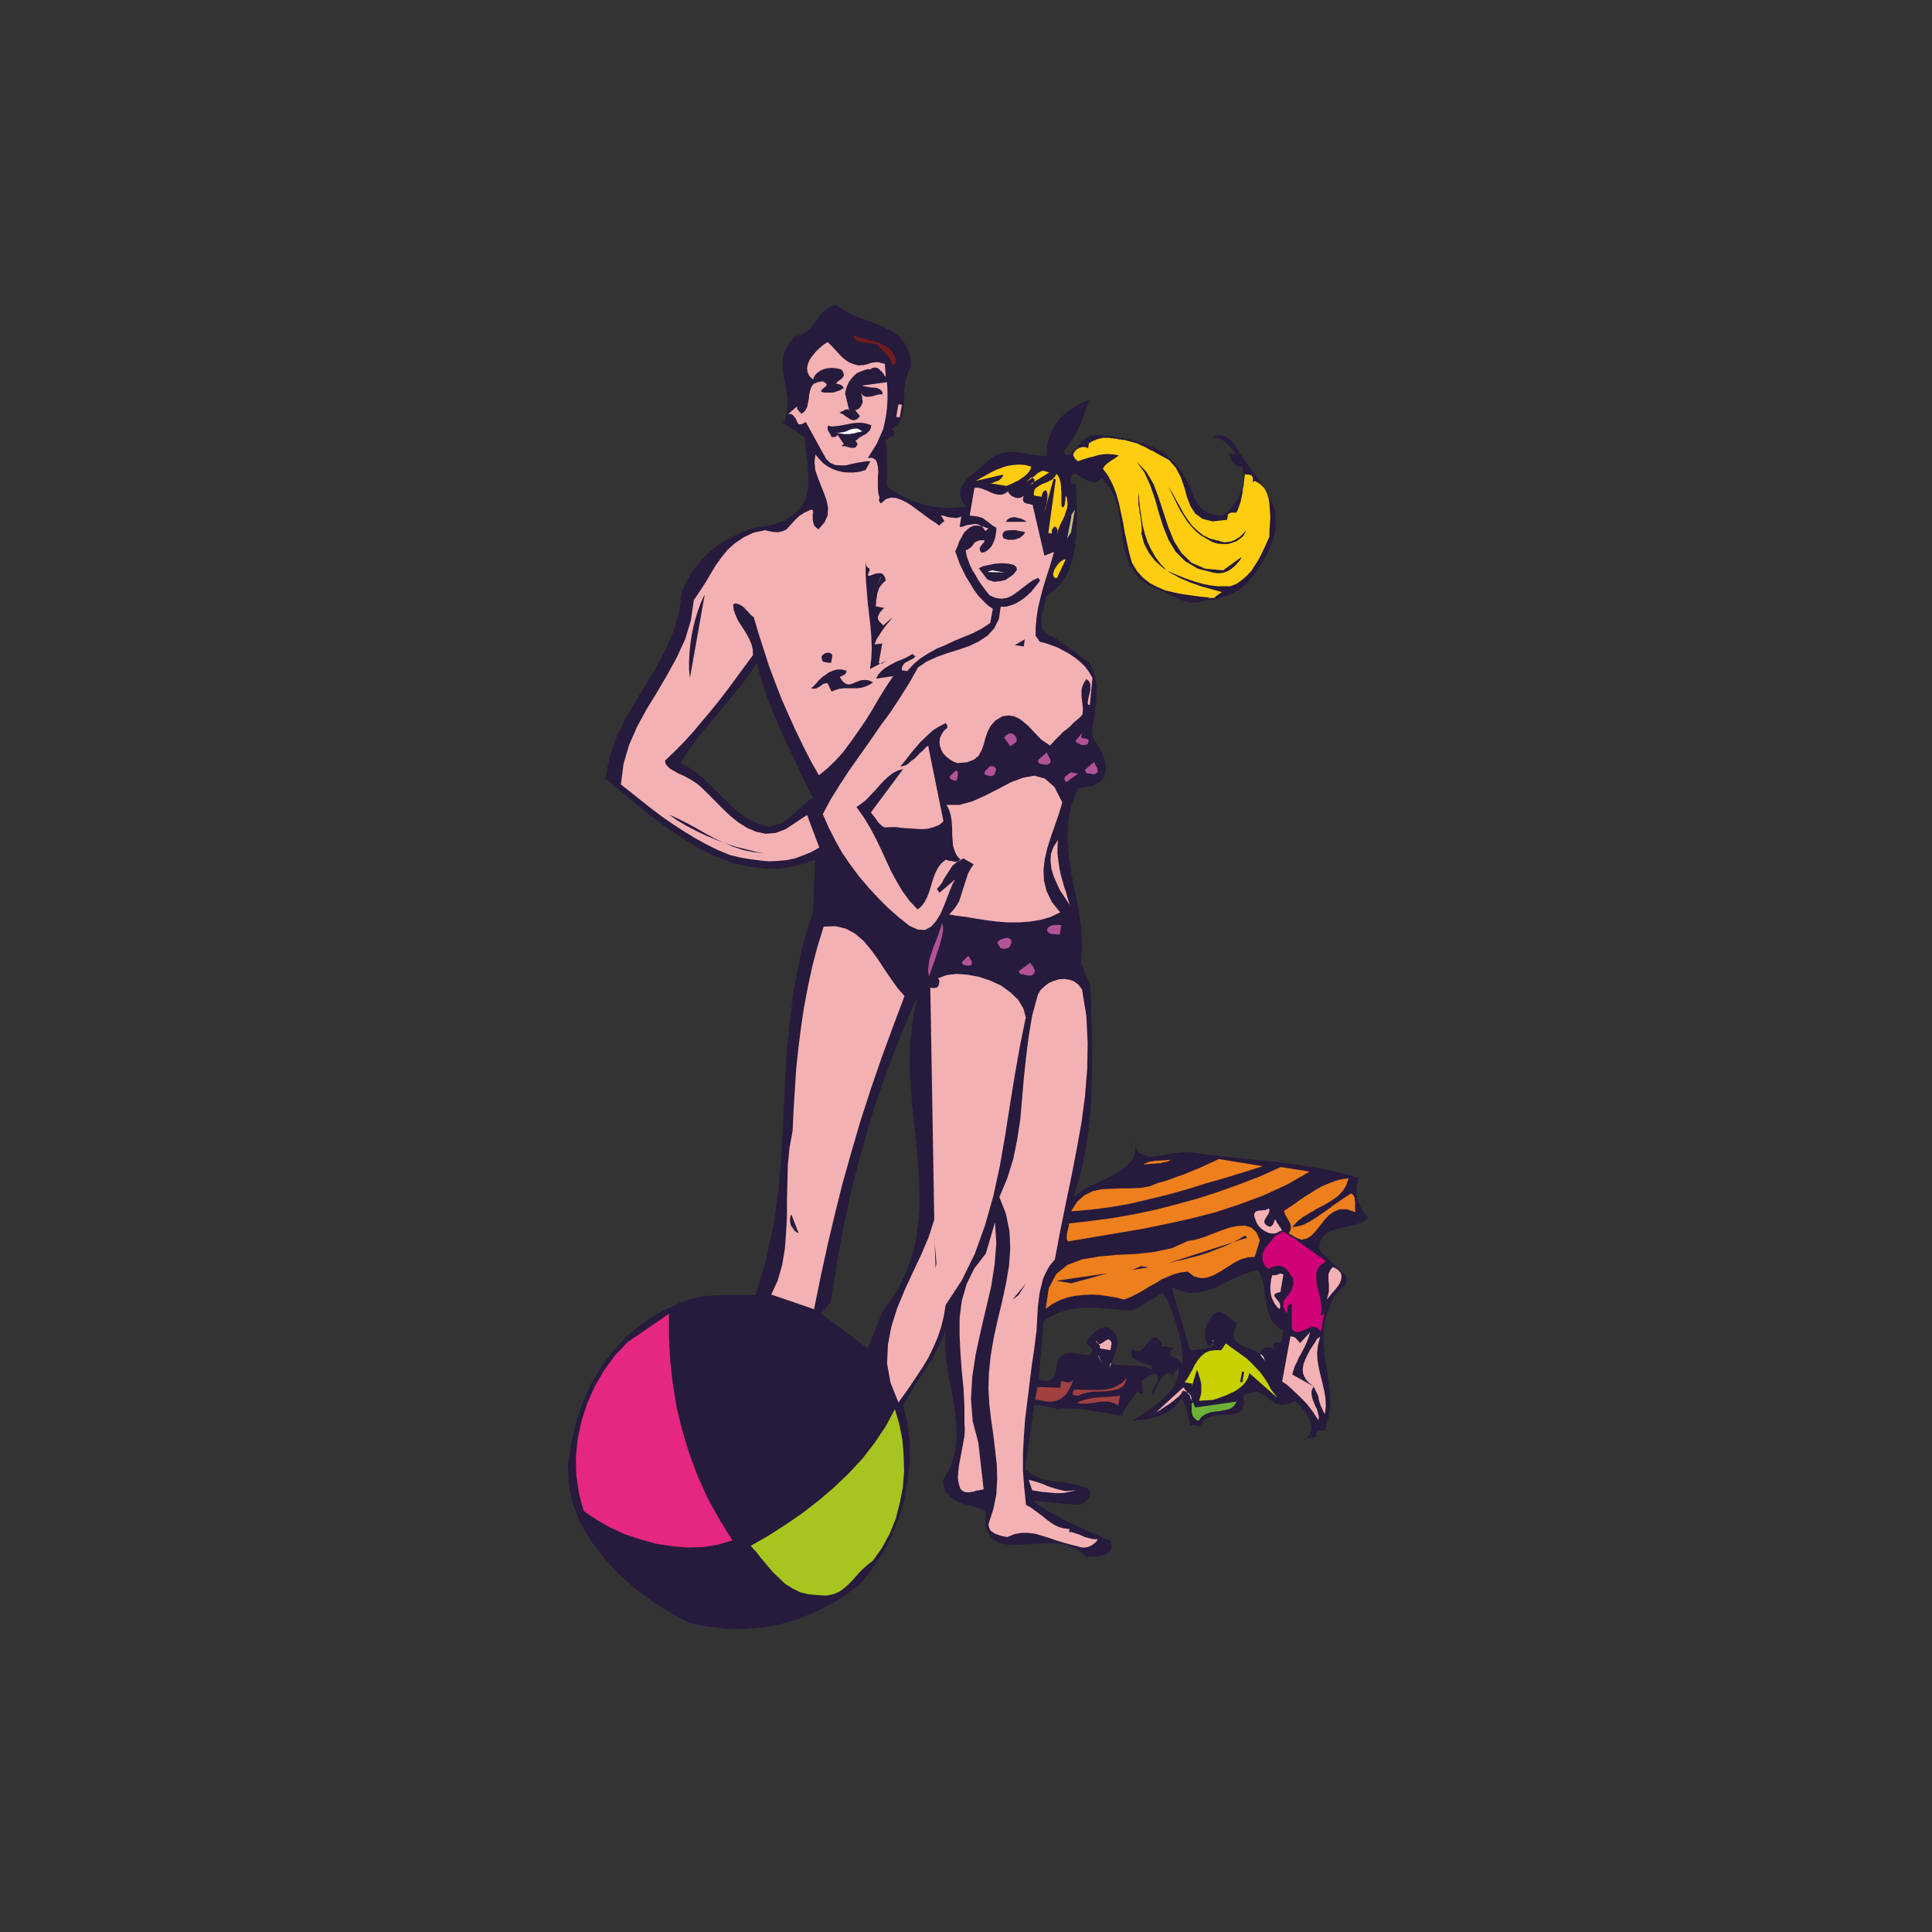 <?xml version="1.0" encoding="utf-8"?>
<!-- Generator: Adobe Illustrator 14.0.0, SVG Export Plug-In . SVG Version: 6.00 Build 43363)  -->
<!DOCTYPE svg PUBLIC "-//W3C//DTD SVG 1.1//EN" "http://www.w3.org/Graphics/SVG/1.1/DTD/svg11.dtd">
<svg version="1.1" id="Calque_1" xmlns="http://www.w3.org/2000/svg" xmlns:xlink="http://www.w3.org/1999/xlink" x="0px" y="0px"
	 width="500px" height="500px" viewBox="0 0 500 500" enable-background="new 0 0 500 500" xml:space="preserve">
<rect x="0" y="0" width="500" height="500" fill="#333333" stroke="none"/>
<g>
	<polygon fill="#261A3D" points="344.373,337.194 327.633,336.869 327.859,337.735 327.973,338.709 328.198,339.575 
		328.538,340.333 328.877,341.198 329.33,341.956 329.896,342.604 330.573,343.255 331.253,343.903 332.157,344.444 
		331.592,347.583 331.479,347.583 331.253,347.583 331.026,347.475 330.8,347.475 330.573,347.366 330.347,347.366 330.122,347.475 
		329.896,347.475 329.669,347.69 329.556,347.8 329.442,348.016 329.442,348.124 329.442,348.231 329.442,348.448 329.442,348.557 
		329.556,348.665 329.556,348.773 329.669,348.989 329.781,349.098 329.781,349.206 329.896,349.206 329.896,349.206 
		329.896,349.206 329.896,349.206 329.896,349.206 329.896,349.206 329.896,349.206 329.896,349.314 329.896,349.314 
		329.896,349.314 329.896,349.206 329.896,349.206 329.896,349.206 329.896,349.206 329.896,349.206 329.896,349.206 
		329.781,349.206 329.781,349.206 329.781,349.206 329.781,349.206 329.556,349.098 329.216,348.882 328.764,348.773 
		328.312,348.773 327.859,348.665 327.406,348.773 326.954,348.989 326.614,349.314 326.275,349.747 326.163,350.505 
		326.389,350.612 326.502,350.721 326.729,350.829 326.841,351.046 326.954,351.154 327.067,351.37 327.181,351.587 
		327.181,351.695 327.294,351.911 327.406,352.128 326.163,350.612 326.163,350.612 326.163,350.505 326.163,350.505 
		326.163,350.505 326.163,350.505 326.163,350.505 326.163,350.505 326.163,350.505 326.163,350.505 326.163,350.505 
		325.257,349.855 324.126,349.314 322.995,348.882 321.864,348.448 320.847,347.907 319.942,347.259 319.376,346.392 
		319.263,345.419 319.489,344.12 320.167,342.497 319.602,342.063 318.811,341.522 318.132,340.874 317.34,340.333 316.661,339.899 
		315.869,339.575 315.077,339.575 314.286,339.899 313.607,340.657 312.815,341.848 312.477,342.497 312.25,343.146 
		312.024,343.796 311.911,344.444 311.911,345.095 311.911,345.743 312.024,346.501 312.137,347.149 312.477,347.69 
		312.815,348.341 313.042,348.341 313.155,348.231 313.269,348.231 313.381,348.016 313.494,347.907 313.607,347.8 313.721,347.69 
		313.834,347.475 313.834,347.366 313.834,347.149 313.834,347.149 313.834,347.042 313.834,347.042 313.834,346.934 
		313.834,346.934 313.834,346.825 313.946,346.825 313.946,346.718 313.946,346.718 313.946,346.608 313.946,346.718 
		313.946,346.718 313.946,346.825 313.946,346.825 313.946,346.934 313.946,346.934 313.946,347.042 313.946,347.042 
		313.946,347.149 313.834,347.149 313.946,347.259 313.946,347.366 313.946,347.475 314.061,347.475 314.061,347.583 
		314.173,347.69 314.173,347.8 314.286,347.907 314.286,348.016 314.286,348.124 313.721,348.341 313.155,348.665 312.477,348.773 
		311.911,348.989 311.232,349.098 310.553,349.206 309.875,349.314 309.31,349.423 308.631,349.423 308.065,349.53 304.785,338.602 
		303.201,339.034 303.767,340.657 304.332,342.28 304.785,344.013 305.238,345.636 305.577,347.259 305.804,348.773 305.916,350.18 
		306.029,351.37 306.029,352.452 305.916,353.318 305.577,352.669 305.124,352.128 304.559,351.695 303.993,351.37 303.428,351.154 
		303.089,350.829 302.862,350.505 302.862,350.071 303.089,349.53 303.881,348.882 300.487,348.341 300.6,348.016 300.6,347.8 
		300.6,347.583 300.487,347.366 300.261,347.149 300.148,346.934 299.922,346.825 299.808,346.608 299.583,346.392 299.469,346.177 
		298.677,346.177 297.999,346.501 297.434,347.042 296.867,347.69 296.302,348.448 295.85,349.098 295.171,349.53 294.605,349.747 
		293.813,349.639 292.909,348.989 292.683,350.071 292.909,351.046 293.475,351.695 294.267,352.128 295.283,352.561 
		296.302,352.777 297.207,353.102 297.886,353.426 298.111,353.859 297.999,354.508 296.98,353.967 295.963,353.643 
		294.944,353.535 293.813,353.426 292.683,353.426 291.665,353.318 290.534,353.318 289.516,353.21 288.497,353.102 
		287.593,352.777 287.479,352.885 287.479,353.102 287.479,353.21 287.366,353.318 287.366,353.426 287.254,353.535 
		287.254,353.751 287.254,353.859 287.141,353.967 287.141,354.076 287.366,352.777 287.366,352.777 287.366,352.777 
		287.479,352.777 287.479,352.777 287.479,352.777 287.479,352.777 287.479,352.777 287.593,352.777 287.593,352.777 
		287.593,352.777 287.932,351.911 288.271,350.938 288.724,349.964 288.95,348.989 289.177,348.016 289.177,347.042 
		289.063,346.067 288.611,345.202 287.932,344.337 287.027,343.579 286.235,343.579 285.557,343.579 284.879,343.687 
		284.426,344.013 283.86,344.337 283.407,344.661 282.955,345.095 282.503,345.526 282.051,346.067 281.598,346.608 
		281.372,347.149 281.372,347.583 281.485,348.016 281.711,348.341 282.051,348.557 282.39,348.773 282.616,349.098 
		282.729,349.423 282.616,349.964 282.276,350.505 281.372,350.612 280.467,350.612 279.448,350.396 278.544,350.288 
		277.526,350.18 276.621,350.18 275.83,350.288 275.038,350.721 274.246,351.37 273.681,352.344 273.568,353.102 273.454,353.751 
		273.342,354.508 273.115,355.266 272.889,355.916 272.55,356.564 272.097,356.998 271.531,357.322 270.853,357.43 269.948,357.322 
		268.817,357.105 269.948,343.579 237.26,319.448 236.92,321.503 236.468,323.56 235.79,325.616 235.111,327.563 234.319,329.619 
		233.414,331.567 232.396,333.516 231.152,335.463 229.908,337.303 228.438,339.25 224.592,348.989 212.489,339.899 
		214.978,336.979 215.657,332.758 216.335,328.537 217.014,324.317 217.806,320.097 218.597,315.984 219.502,311.98 
		220.407,307.869 221.425,303.865 222.443,299.86 223.574,295.857 207.173,247.27 205.477,255.928 204.346,264.691 203.554,273.349 
		203.102,282.114 202.649,290.771 202.196,299.536 201.405,308.41 200.161,317.283 198.237,326.157 195.523,335.246 
		193.487,335.139 191.451,335.139 189.416,335.139 187.38,335.139 185.457,335.246 183.421,335.355 181.498,335.571 
		179.575,336.004 177.766,336.545 175.956,337.194 170.979,339.467 166.341,342.389 162.27,345.743 158.763,349.53 155.596,353.751 
		152.882,358.296 150.732,363.165 149.036,368.251 147.792,373.554 147,379.072 147.227,384.375 148.357,389.569 150.393,394.547 
		153.221,399.2 156.614,403.529 160.459,407.641 164.645,411.319 169.169,414.675 173.693,417.487 178.331,419.977 183.081,420.951 
		187.832,421.492 192.582,421.6 197.22,421.167 201.744,420.41 206.268,419.111 210.567,417.38 214.751,415.323 218.823,412.835 
		222.669,409.913 225.61,406.234 228.324,402.121 230.586,397.793 232.509,393.14 233.979,388.379 234.885,383.401 235.45,378.424 
		235.45,373.445 234.885,368.575 233.754,363.706 234.998,361.542 236.128,359.594 237.26,357.754 238.504,355.916 239.635,354.184 
		240.766,352.452 241.784,350.612 242.802,348.665 243.82,346.608 244.725,344.337 244.612,348.341 244.951,352.344 245.517,356.24 
		246.308,360.244 246.987,364.14 247.439,368.034 247.553,371.822 247.213,375.718 246.083,379.506 244.046,383.185 
		244.272,384.916 244.838,386.323 245.856,387.297 246.987,388.163 248.345,388.812 249.815,389.353 251.285,389.677 
		252.643,390.11 253.887,390.544 255.018,391.085 255.131,395.305 256.375,397.901 258.523,399.309 261.352,399.85 264.632,399.741 
		268.138,399.525 271.871,399.309 275.377,399.633 278.544,400.823 281.259,403.096 281.938,402.879 282.842,402.879 
		283.748,402.771 284.652,402.662 285.557,402.447 286.349,402.121 287.027,401.689 287.479,401.039 287.593,400.066 
		287.479,398.875 285.218,397.793 283.068,396.928 280.92,395.954 278.883,394.979 276.961,394.114 274.924,393.14 273.002,392.058 
		271.079,390.976 269.156,389.677 267.233,388.379 278.771,389.461 279.336,389.461 279.789,389.245 280.354,389.028 
		280.806,388.704 281.259,388.271 281.598,387.838 281.938,387.297 282.051,386.756 282.164,386.215 282.051,385.565 
		280.467,384.808 278.771,384.267 277.074,383.942 275.377,383.617 273.568,383.51 271.758,383.185 270.061,382.859 
		268.364,382.211 266.781,381.346 265.311,380.154 267.687,363.49 271.192,364.031 271.079,362.732 270.966,362.732 
		270.853,362.732 270.74,362.624 270.626,362.624 270.514,362.624 270.4,362.624 270.175,362.624 270.061,362.517 269.948,362.517 
		269.834,362.517 267.912,362.191 268.478,358.945 274.473,359.162 274.473,358.188 274.585,357.754 274.699,357.43 275.038,357.43 
		275.377,357.539 275.716,357.646 276.169,357.754 276.621,357.754 277.187,357.646 277.64,357.213 277.413,358.188 
		276.961,359.053 276.508,359.919 276.056,360.677 275.377,361.326 274.699,361.867 273.907,362.3 273.115,362.624 272.097,362.732 
		271.079,362.732 271.192,364.031 273.568,364.464 272.889,364.897 274.585,364.572 276.396,364.464 278.092,364.572 
		279.789,364.681 281.485,364.897 283.182,365.222 284.879,365.438 286.688,365.763 288.497,366.087 290.42,366.411 
		290.646,365.654 290.985,365.005 291.325,364.355 291.777,363.706 292.23,363.058 292.683,362.408 293.135,361.759 
		293.587,361.109 294.04,360.568 294.379,359.919 294.493,360.027 294.493,360.135 294.605,360.244 294.718,360.352 294.832,360.46 
		294.944,360.568 295.059,360.677 295.283,360.677 295.51,360.677 295.736,360.677 295.397,357.322 295.85,357.105 296.189,356.889 
		296.528,356.672 296.867,356.348 297.32,356.131 297.659,355.916 297.999,355.699 298.451,355.482 298.791,355.482 
		299.242,355.482 299.583,356.131 299.695,356.672 299.583,357.213 299.469,357.754 299.13,358.296 298.791,358.729 298.564,359.27 
		298.338,359.811 298.225,360.46 298.225,361.109 298.451,360.785 298.791,360.244 299.018,359.594 299.356,358.945 
		299.695,358.188 300.148,357.322 300.6,356.672 301.165,356.023 301.845,355.482 302.749,355.266 303.428,356.131 305.012,353.643 
		305.012,355.482 304.559,357.213 303.767,358.837 302.523,360.352 301.165,361.867 299.583,363.165 297.886,364.464 
		296.189,365.654 294.605,366.737 293.021,367.603 294.605,367.493 296.075,367.386 297.546,367.169 299.018,366.737 
		300.373,366.304 301.618,365.763 302.862,365.005 303.881,364.14 304.897,363.058 305.804,361.759 306.255,362.517 
		306.481,363.273 306.821,364.031 307.047,364.788 307.273,365.546 307.5,366.304 307.726,367.062 307.839,367.819 307.839,368.468 
		307.952,369.226 308.065,369.009 308.291,368.901 308.518,368.792 308.856,368.792 309.083,368.792 309.422,368.792 
		309.648,368.901 309.987,369.009 310.328,369.116 310.553,369.116 311.459,367.603 312.815,366.737 314.286,366.304 
		315.983,366.087 317.68,366.087 319.263,365.979 320.508,365.654 321.524,364.788 321.978,363.382 321.751,361.109 
		323.561,360.352 325.032,360.135 326.275,360.568 327.406,361.218 328.312,361.975 329.33,362.732 330.461,363.382 
		331.818,363.599 333.288,363.382 335.212,362.517 336.002,363.273 336.794,364.14 337.586,365.113 338.265,366.087 338.83,367.169 
		339.17,368.251 339.396,369.226 339.283,370.308 338.83,371.281 338.152,372.147 338.491,372.147 338.83,372.147 339.17,372.147 
		339.622,372.147 339.961,372.039 340.188,371.931 340.414,371.822 340.641,371.606 340.641,371.281 340.641,370.74 
		340.753,370.632 340.979,370.415 341.206,370.308 341.433,370.308 341.658,370.199 341.884,370.199 342.11,370.199 
		342.337,370.199 342.563,370.308 342.789,370.308 343.808,367.062 344.26,363.814 344.146,360.568 343.808,357.43 343.354,354.184 
		342.789,350.938 342.563,347.69 342.563,344.337 343.129,340.874 344.485,337.303 344.485,337.303 	"/>
	<polygon fill="#A04040" points="277.64,357.105 277.187,357.646 276.621,357.754 276.169,357.754 275.716,357.646 275.377,357.539 
		275.038,357.43 274.699,357.43 274.585,357.754 274.473,358.188 274.473,359.162 268.478,358.945 267.912,362.191 269.834,362.517 
		269.948,362.517 270.061,362.517 270.175,362.624 270.4,362.624 270.514,362.624 270.626,362.624 270.74,362.624 270.853,362.732 
		270.966,362.732 271.079,362.732 270.966,360.893 271.079,362.732 272.097,362.732 273.115,362.624 273.907,362.3 274.699,361.867 
		275.377,361.326 276.056,360.677 276.508,359.919 276.961,359.053 277.413,358.188 277.64,357.213 277.64,357.213 	"/>
	<polygon fill="#261A3D" points="237.486,257.551 236.242,263.719 235.563,269.887 235.45,276.163 235.79,282.439 236.355,288.715 
		237.034,294.991 237.599,301.269 237.938,307.436 237.938,313.496 237.26,319.448 269.948,343.579 270.061,341.956 272.21,340.549 
		274.473,339.575 276.621,338.926 278.883,338.493 281.032,338.385 283.407,338.385 285.783,338.602 288.158,338.817 
		290.646,339.034 293.248,339.143 300.939,334.598 301.165,335.029 301.392,335.463 301.731,335.787 301.957,336.221 
		302.184,336.653 302.41,337.086 302.636,337.627 302.749,338.061 302.976,338.493 303.201,339.034 304.785,338.602 
		303.201,333.082 305.689,334.164 308.065,334.598 310.328,334.488 312.477,333.947 314.626,333.191 316.661,332.109 
		318.811,331.135 320.959,330.16 323.222,329.295 325.483,328.754 325.937,329.403 326.275,330.16 326.614,330.918 326.841,331.676 
		327.067,332.541 327.181,333.406 327.294,334.273 327.406,335.139 327.52,336.004 327.633,336.869 344.485,337.303 
		344.485,337.194 344.485,337.194 344.6,337.086 344.6,336.979 344.6,336.979 344.6,336.869 344.712,336.762 344.712,336.762 
		344.712,336.653 344.825,336.653 345.051,335.896 345.616,335.139 346.182,334.488 346.861,333.84 347.427,333.191 347.992,332.65 
		348.332,332 348.558,331.242 348.444,330.485 347.992,329.729 347.313,329.078 346.635,328.537 345.957,327.889 345.392,327.347 
		344.712,326.698 344.033,326.049 343.354,325.399 342.676,324.75 341.998,324.101 341.433,323.452 341.545,321.503 
		342.224,320.205 343.242,319.123 344.6,318.474 346.296,317.933 347.992,317.608 349.689,317.175 351.386,316.742 352.855,316.093 
		354.1,315.119 353.309,314.254 352.63,313.279 352.063,312.306 351.612,311.223 351.271,310.141 351.159,308.951 351.047,307.869 
		351.159,306.787 351.271,305.813 351.612,304.839 347.427,303.648 343.242,302.675 338.943,301.917 334.646,301.269 
		330.347,300.728 326.049,300.294 321.751,299.86 317.453,299.429 313.155,298.888 308.856,298.347 307.387,298.13 305.689,298.237 
		303.881,298.454 302.07,298.778 300.261,299.104 298.564,299.319 297.094,299.319 295.736,298.888 294.718,298.237 
		293.928,296.939 293.701,298.778 292.909,300.294 291.665,301.7 289.969,302.999 287.932,304.189 285.783,305.271 283.634,306.354 
		281.485,307.328 279.563,308.518 277.865,309.709 279.448,304.406 280.693,298.995 281.598,293.477 282.164,287.957 
		282.503,282.439 282.616,276.921 282.616,271.401 282.503,265.883 282.39,260.363 282.164,254.953 279.789,249.326 
		280.014,244.673 279.789,239.912 279.109,235.258 278.205,230.714 277.3,226.168 276.621,221.624 276.282,217.079 276.396,212.75 
		277.3,208.313 278.997,203.985 282.503,203.444 284.765,202.362 285.896,200.847 286.235,199.116 286.01,197.06 285.33,195.111 
		284.426,193.38 283.521,191.865 282.842,190.892 282.616,190.567 282.729,188.727 282.955,186.779 283.295,184.939 
		283.521,182.992 283.748,181.152 283.748,179.205 283.748,177.256 283.407,175.309 282.842,173.361 281.938,171.521 
		280.92,170.764 279.789,170.007 278.658,169.141 277.526,168.275 276.396,167.41 275.265,166.652 274.134,165.894 273.115,165.137 
		271.984,164.596 270.966,164.163 270.175,163.406 269.609,162.432 269.495,161.458 269.495,160.376 269.609,159.294 
		269.834,158.104 270.175,157.021 270.4,156.047 270.626,155.073 270.74,154.316 273.228,152.476 275.15,150.312 276.621,147.606 
		277.64,144.685 278.205,141.546 278.544,138.3 278.658,134.946 278.658,131.591 278.544,128.345 278.432,125.423 277.074,125.099 
		277.187,123.583 277.526,122.826 278.205,122.609 279.109,122.934 280.014,123.583 281.146,124.232 282.164,124.666 
		283.295,124.882 284.199,124.666 285.104,123.691 287.141,126.072 288.497,128.669 289.403,131.591 289.854,134.621 
		290.308,137.759 290.76,140.897 291.438,143.927 292.683,146.741 294.493,149.338 297.32,151.502 298.791,152.043 300.148,152.693 
		301.618,153.342 303.089,154.099 304.559,154.749 306.029,155.398 307.5,155.831 308.971,155.939 310.44,155.831 312.024,155.29 
		312.363,155.29 312.815,155.29 313.155,155.29 313.494,155.181 313.946,155.181 314.286,155.181 314.626,155.073 314.965,154.965 
		315.304,154.857 315.643,154.749 317.566,154.208 319.263,153.45 320.847,152.476 322.316,151.286 323.561,149.879 
		324.806,148.473 325.822,146.957 326.841,145.334 327.746,143.711 328.538,142.087 329.781,138.625 330.234,135.379 
		330.008,132.457 329.104,129.751 327.746,127.154 326.163,124.666 324.353,122.285 322.656,119.904 320.959,117.523 
		319.602,115.143 319.15,114.602 318.584,114.061 318.019,113.52 317.34,113.195 316.774,112.87 316.096,112.654 315.418,112.654 
		314.738,112.654 314.173,112.87 313.607,113.304 314.512,113.304 315.304,113.411 315.983,113.736 316.661,114.061 
		317.227,114.493 317.793,115.035 318.358,115.576 318.811,116.117 319.263,116.658 319.828,117.091 319.716,117.199 
		319.489,117.416 319.376,117.416 319.15,117.523 318.924,117.523 318.697,117.523 318.471,117.416 318.245,117.416 
		318.019,117.307 317.793,117.307 318.019,117.632 318.245,118.065 318.471,118.498 318.697,119.039 318.924,119.58 
		319.376,120.012 319.716,120.337 320.281,120.662 320.847,120.77 321.524,120.662 321.751,122.177 321.864,123.691 
		321.751,125.207 321.412,126.613 320.847,128.02 320.167,129.319 319.376,130.509 318.471,131.591 317.453,132.673 
		316.322,133.539 314.061,133.214 312.25,132.565 310.894,131.591 309.875,130.292 309.083,128.886 308.404,127.154 
		307.613,125.423 306.821,123.691 305.689,121.96 304.332,120.229 303.541,119.363 302.749,118.606 301.845,117.848 
		300.939,117.091 299.922,116.55 298.903,116.009 297.772,115.468 296.755,115.035 295.624,114.71 294.493,114.386 294.04,114.169 
		293.587,114.061 293.248,113.952 292.796,113.845 292.344,113.736 291.891,113.628 291.552,113.52 291.1,113.411 290.646,113.411 
		290.193,113.304 289.854,113.304 289.516,113.195 289.063,113.195 288.724,113.087 288.385,113.087 287.932,112.979 
		287.593,112.979 287.254,112.979 286.914,112.87 286.462,112.87 286.235,112.87 286.01,112.762 285.783,112.762 285.557,112.762 
		285.33,112.762 285.104,112.654 284.879,112.654 284.652,112.654 284.426,112.654 284.199,112.546 282.616,112.762 
		281.485,113.087 280.693,113.628 280.014,114.277 279.448,115.035 278.997,115.684 278.432,116.441 277.865,116.982 
		276.961,117.523 275.83,117.848 275.15,116.874 276.169,115.684 277.074,114.493 277.865,113.087 278.658,111.68 279.448,110.165 
		280.014,108.758 280.58,107.244 281.032,105.836 281.485,104.646 281.824,103.456 279.563,104.43 277.64,105.62 275.942,106.811 
		274.473,108.109 273.342,109.516 272.437,111.031 271.758,112.654 271.192,114.386 270.966,116.117 270.853,118.065 
		269.269,117.957 267.687,117.74 266.216,117.523 264.744,117.307 263.389,117.091 261.917,116.982 260.561,117.091 
		259.203,117.307 257.846,117.74 256.488,118.498 255.357,119.58 254.113,120.77 252.756,121.852 251.398,122.934 250.154,124.125 
		249.249,125.314 248.57,126.613 248.458,128.02 248.797,129.427 249.928,131.159 247.553,131.375 245.404,131.483 243.255,131.375 
		241.106,131.05 239.069,130.618 237.034,129.968 235.111,129.21 233.188,128.236 231.378,127.154 229.568,125.855 229.456,115.468 
		229.229,114.602 229.229,113.952 229.568,113.52 230.021,113.304 230.473,113.087 230.926,112.87 231.265,112.546 231.492,112.221 
		231.378,111.68 230.813,111.031 232.17,109.949 233.075,108.758 233.527,107.352 233.866,105.729 233.979,103.997 233.979,102.157 
		234.093,100.318 234.319,98.478 234.885,96.638 235.79,94.799 235.45,91.661 234.432,89.28 232.962,87.333 230.926,85.817 
		228.664,84.627 226.175,83.545 223.574,82.679 220.972,81.597 218.597,80.407 216.448,79 215.091,79.324 213.847,79.974 
		212.941,80.84 212.037,81.813 211.245,83.004 210.454,84.086 209.548,85.168 208.417,86.034 207.173,86.683 205.589,87.116 
		203.893,89.28 202.875,91.336 202.536,93.5 202.536,95.556 202.875,97.721 203.327,99.777 203.667,102.049 203.893,104.322 
		203.667,106.703 202.988,109.191 202.196,109.083 208.305,113.304 208.53,116.117 208.87,118.822 209.096,121.527 209.209,124.125 
		209.096,126.613 208.53,128.994 207.399,131.159 205.589,133.106 202.988,134.729 199.369,136.028 196.428,136.353 193.487,137.11 
		190.773,138.3 188.058,139.707 185.457,141.331 183.194,143.278 181.045,145.442 179.236,147.823 177.766,150.312 176.521,152.909 
		175.729,158.428 174.259,163.514 172.223,168.275 169.735,172.928 167.021,177.365 164.305,181.802 161.704,186.347 159.442,191 
		157.745,196.086 156.614,201.497 160.347,204.526 164.192,207.664 168.151,210.911 172.223,213.941 176.521,216.862 
		180.932,219.567 185.343,221.732 189.981,223.463 194.731,224.437 199.595,224.87 195.523,212.859 193.374,211.777 191.338,210.37 
		189.416,208.747 187.605,206.907 185.796,205.176 183.986,203.336 182.177,201.604 180.253,199.981 178.218,198.575 
		176.069,197.492 177.766,194.787 179.688,192.082 181.724,189.485 183.873,186.888 186.022,184.398 188.058,181.91 
		190.208,179.313 192.243,176.824 194.053,174.227 195.863,171.63 196.768,175.092 197.898,178.555 199.143,182.126 
		200.613,185.589 202.083,189.052 203.667,192.623 205.364,196.086 206.947,199.548 208.644,203.011 210.34,206.474 
		209.209,207.231 208.191,208.097 207.173,208.963 206.155,209.937 205.137,210.911 204.119,211.777 202.988,212.534 
		201.857,213.183 200.5,213.616 199.143,213.941 198.803,213.833 198.464,213.833 198.012,213.724 197.672,213.616 197.333,213.508 
		196.994,213.4 196.654,213.292 196.315,213.183 195.863,213.075 195.523,212.859 199.595,224.87 200.726,224.762 201.857,224.762 
		202.875,224.545 204.006,224.437 205.137,224.221 206.268,224.004 207.399,223.68 208.53,223.355 209.662,222.922 210.906,222.49 
		210.454,236.125 210.001,237.207 209.662,238.289 209.322,239.479 208.983,240.561 208.644,241.643 208.305,242.725 
		207.965,243.916 207.739,244.998 207.399,246.08 207.173,247.27 223.574,295.857 224.705,291.962 225.836,288.066 227.08,284.17 
		228.438,280.383 229.795,276.487 231.265,272.7 232.735,268.912 234.319,265.125 235.903,261.338 237.599,257.551 237.599,257.551 
			"/>
	<polygon fill="#FFFFFF" points="313.834,347.149 313.946,347.149 313.946,347.042 313.946,347.042 313.946,346.934 
		313.946,346.934 313.946,346.825 313.946,346.825 313.946,346.718 313.946,346.718 313.946,346.608 313.946,346.718 
		313.946,346.718 313.946,346.825 313.834,346.825 313.834,346.934 313.834,346.934 313.834,347.042 313.834,347.042 
		313.834,347.149 313.834,347.149 313.834,347.149 	"/>
	<polygon fill="#FFFFFF" points="329.781,349.098 329.781,349.206 329.781,349.206 329.781,349.206 329.896,349.206 
		329.896,349.206 329.896,349.206 329.896,349.206 329.896,349.206 329.896,349.206 329.896,349.314 329.896,349.314 
		329.896,349.314 329.896,349.206 329.896,349.206 329.896,349.206 329.896,349.206 329.896,349.206 329.896,349.206 
		329.896,349.206 329.781,349.206 329.781,349.206 	"/>
	<polygon fill="#FFFFFF" points="327.294,352.128 327.294,351.911 327.181,351.695 327.181,351.587 327.067,351.37 326.954,351.154 
		326.841,351.046 326.729,350.829 326.502,350.721 326.389,350.612 326.163,350.505 326.163,350.505 326.163,350.505 
		326.163,350.505 326.163,350.505 326.163,350.505 326.163,350.505 326.163,350.505 326.163,350.505 326.163,350.612 
		326.163,350.612 327.406,352.128 327.406,352.128 	"/>
	<polygon fill="#FFFFFF" points="287.141,353.967 287.141,353.967 287.254,353.859 287.254,353.751 287.254,353.535 
		287.366,353.426 287.366,353.318 287.479,353.21 287.479,353.102 287.479,352.885 287.593,352.777 287.593,352.777 
		287.593,352.777 287.479,352.777 287.479,352.777 287.479,352.777 287.479,352.777 287.479,352.777 287.366,352.777 
		287.366,352.777 287.366,352.777 287.141,354.076 287.141,354.076 	"/>
	<polygon fill="#FECD0F" points="277.865,117.307 278.092,116.982 278.317,116.658 278.658,116.333 278.997,116.117 279.336,115.9 
		279.789,115.792 280.128,115.684 280.58,115.684 281.146,115.792 281.598,116.009 281.824,114.71 282.164,114.493 282.616,114.277 
		282.955,114.061 283.407,113.952 283.748,113.736 284.199,113.628 284.538,113.52 284.991,113.411 285.33,113.304 285.783,113.304 
		286.122,113.304 286.575,113.304 287.027,113.304 287.479,113.411 287.932,113.411 288.385,113.52 288.838,113.52 289.177,113.628 
		289.628,113.736 290.081,113.736 290.534,113.845 290.985,113.845 291.325,113.952 291.777,114.061 292.117,114.169 
		292.569,114.277 292.909,114.386 293.361,114.493 293.701,114.602 294.152,114.71 294.718,114.927 295.283,115.251 295.85,115.468 
		296.528,115.792 297.094,116.117 297.659,116.441 298.225,116.658 298.791,116.982 299.356,117.307 299.922,117.632 
		302.523,119.039 304.332,121.094 305.577,123.476 306.481,126.072 307.16,128.561 308.065,130.942 309.31,132.89 311.232,134.296 
		313.834,134.946 317.566,134.513 317.793,133.214 317.905,132.998 318.132,132.89 318.358,132.782 318.584,132.673 
		318.811,132.673 319.036,132.673 319.263,132.673 319.489,132.673 319.716,132.673 319.942,132.673 320.394,131.808 
		320.732,130.833 321.073,129.86 321.299,128.778 321.524,127.695 321.639,126.613 321.864,125.531 321.978,124.449 
		322.091,123.476 322.204,122.718 323.674,122.934 323.9,123.042 324.014,123.259 324.126,123.367 324.24,123.583 324.24,123.8 
		324.24,124.125 324.24,124.341 324.24,124.558 324.24,124.773 324.126,124.882 324.806,124.449 326.163,125.314 327.181,126.289 
		327.859,127.587 328.312,128.994 328.538,130.618 328.65,132.241 328.764,133.972 328.65,135.595 328.538,137.218 328.538,138.841 
		327.859,140.356 327.181,141.872 326.389,143.495 325.598,145.009 324.691,146.416 323.787,147.823 322.656,149.014 
		321.412,150.096 320.055,151.069 318.471,151.719 316.774,151.719 315.077,151.719 313.269,151.502 311.571,151.178 
		309.987,150.745 308.291,150.204 306.708,149.663 305.124,149.014 303.541,148.364 301.957,147.606 300.373,145.983 
		299.018,144.144 297.886,142.196 296.98,140.248 296.302,138.192 295.736,136.028 295.397,133.864 295.059,131.7 294.832,129.643 
		294.718,127.479 294.605,128.561 294.605,129.535 294.605,130.618 294.832,131.7 294.944,132.782 295.171,133.755 295.283,134.837 
		295.397,135.92 295.51,137.002 295.397,138.084 296.075,140.681 297.32,143.062 298.903,145.118 300.826,146.849 303.089,148.364 
		305.463,149.663 308.065,150.745 310.779,151.719 313.494,152.476 316.209,153.234 315.983,153.45 315.757,153.558 315.53,153.667 
		315.304,153.883 315.191,153.991 314.965,154.099 314.738,154.208 314.626,154.316 314.512,154.424 314.512,154.64 314.286,154.64 
		314.173,154.749 313.946,154.749 313.834,154.749 313.607,154.749 313.494,154.749 313.269,154.749 313.155,154.857 
		312.929,154.857 312.815,154.857 312.815,154.749 312.815,154.749 312.929,154.749 312.929,154.749 312.929,154.749 
		312.929,154.749 313.042,154.749 313.042,154.64 313.042,154.64 313.042,154.64 310.779,154.424 308.404,154.099 306.029,153.775 
		303.881,153.342 301.618,152.801 299.583,151.935 297.659,150.961 295.85,149.555 294.267,147.823 292.909,145.551 292.23,143.062 
		291.665,140.464 291.1,137.867 290.646,135.162 290.081,132.565 289.516,129.968 288.838,127.587 287.932,125.314 286.801,123.15 
		285.444,121.311 285.67,120.878 286.01,120.445 286.462,120.012 286.914,119.688 287.366,119.363 287.819,119.039 288.385,118.714 
		288.838,118.389 289.177,118.173 289.516,117.848 288.385,117.632 287.141,117.523 286.122,117.523 284.991,117.632 
		283.973,117.848 282.955,118.173 281.938,118.389 280.92,118.714 279.901,119.039 278.997,119.363 278.771,119.255 
		278.658,119.039 278.432,118.93 278.205,118.714 278.092,118.498 277.979,118.281 277.865,118.065 277.752,117.848 
		277.752,117.632 277.865,117.307 277.865,117.307 	"/>
	<polygon fill="#261A3D" points="337.36,372.688 337.474,372.688 337.586,372.58 337.699,372.58 337.699,372.472 337.813,372.472 
		337.926,372.363 337.926,372.363 338.039,372.255 338.039,372.255 338.152,372.147 338.039,372.255 337.926,372.255 
		337.813,372.255 337.699,372.255 337.699,372.363 337.586,372.363 337.586,372.472 337.474,372.58 337.474,372.688 
		337.474,372.688 337.474,372.688 	"/>
	<polygon fill="#261A3D" points="293.928,296.831 293.928,296.724 293.928,296.614 293.928,296.398 293.928,296.29 293.813,296.073 
		293.813,295.966 293.813,295.749 293.701,295.642 293.701,295.425 293.587,295.316 293.701,295.425 293.701,295.642 
		293.701,295.857 293.701,295.966 293.813,296.183 293.813,296.29 293.813,296.507 293.928,296.614 293.928,296.724 
		293.928,296.939 293.928,296.939 	"/>
	<polygon fill="#721D1D" points="231.944,93.284 231.944,93.5 231.831,93.717 231.831,93.933 231.717,94.042 231.604,94.15 
		231.492,94.258 231.378,94.366 231.265,94.366 231.039,94.474 230.926,94.474 230.7,93.717 230.473,93.067 230.134,92.526 
		229.795,91.985 229.342,91.553 228.89,91.12 228.438,90.687 227.985,90.254 227.646,89.821 227.307,89.28 226.627,89.063 
		225.836,88.956 225.044,88.848 224.252,88.739 223.461,88.631 222.782,88.522 222.104,88.306 221.538,87.981 221.085,87.549 
		220.859,86.792 221.99,87.224 223.234,87.549 224.592,87.874 225.949,88.198 227.307,88.631 228.551,89.28 229.795,89.93 
		230.7,90.795 231.492,91.985 231.944,93.284 231.944,93.284 	"/>
	<polygon fill="#F4B1B3" points="224.931,94.042 225.497,93.933 225.836,93.825 226.289,93.825 226.627,93.717 226.967,93.717 
		227.193,93.717 227.646,93.825 227.985,93.933 228.438,94.042 229.003,94.15 229.229,97.504 228.89,97.18 228.664,96.747 
		228.324,96.314 227.872,95.881 227.533,95.556 227.08,95.232 226.741,95.124 226.289,95.124 225.723,95.232 225.271,95.556 
		224.366,95.556 223.461,95.881 222.556,96.206 221.651,96.638 220.972,97.288 220.293,98.045 219.728,98.803 219.276,99.777 
		218.937,100.751 218.71,101.833 219.841,106.486 219.728,106.161 219.502,105.945 219.276,105.945 219.05,105.945 218.71,106.053 
		218.484,106.161 218.145,106.377 217.806,106.486 217.466,106.703 217.24,106.811 217.692,107.027 218.258,107.244 218.71,107.676 
		219.276,108 219.728,108.326 220.293,108.65 220.859,108.758 221.425,108.65 221.99,108.326 222.556,107.676 221.312,106.161 
		221.99,105.945 222.443,105.62 222.782,105.188 223.008,104.754 223.234,104.213 223.234,103.672 223.121,103.131 223.121,102.59 
		222.896,102.049 222.782,101.725 223.234,102.266 223.8,102.59 224.252,102.698 224.818,102.698 225.497,102.59 226.062,102.482 
		226.627,102.266 227.193,102.157 227.872,102.049 228.438,102.049 228.324,101.4 227.985,100.967 227.533,100.643 226.967,100.426 
		226.402,100.318 225.723,100.318 225.044,100.209 224.366,100.102 223.687,99.993 223.121,99.777 229.568,98.911 229.682,101.184 
		229.682,103.348 229.568,105.404 229.342,107.352 229.003,109.191 228.551,111.139 227.759,112.87 226.967,114.71 225.836,116.55 
		224.592,118.498 225.723,118.498 226.515,118.93 226.967,119.688 227.193,120.77 227.307,122.068 227.193,123.476 227.193,124.99 
		227.193,126.397 227.307,127.695 227.646,128.886 227.533,129.102 227.533,129.21 227.419,129.427 227.533,129.535 
		227.533,129.751 227.646,129.86 227.646,129.968 227.759,130.076 227.872,130.184 227.985,130.292 229.229,129.21 230.586,128.778 
		231.944,128.886 233.414,129.427 234.885,130.184 236.468,131.266 237.938,132.349 239.409,133.431 240.879,134.513 
		242.237,135.379 243.028,136.028 244.386,134.837 243.48,133.323 243.934,133.431 244.499,133.539 245.064,133.755 245.63,133.864 
		246.196,133.972 246.761,133.972 247.327,134.08 247.892,133.972 248.345,133.864 248.797,133.647 248.345,136.353 248.91,136.353 
		249.589,136.136 250.154,135.92 250.946,135.812 251.625,135.703 252.303,135.595 253.095,135.703 253.773,136.028 
		254.452,136.569 255.018,137.435 255.81,136.785 254.34,136.244 253.095,136.028 252.078,136.028 251.059,136.461 250.267,137.11 
		249.476,137.867 248.91,138.95 248.231,140.14 247.779,141.438 247.213,142.737 247.779,144.252 248.345,145.875 249.136,147.498 
		250.041,149.338 251.059,150.961 252.078,152.693 253.209,154.208 254.452,155.506 255.695,156.696 256.941,157.562 
		256.262,161.241 254.113,162.648 251.852,163.838 249.476,164.812 247.1,165.787 244.838,166.869 242.463,167.842 240.314,169.033 
		238.278,170.331 236.468,171.846 234.771,173.686 233.414,173.469 233.414,172.82 233.641,172.279 233.866,171.954 
		234.206,171.521 234.658,171.305 235.224,170.98 235.676,170.764 236.128,170.548 236.582,170.223 236.92,169.898 236.128,169.249 
		235.224,169.79 234.206,170.331 233.188,170.764 232.057,171.197 231.039,171.738 230.021,172.279 229.003,172.928 
		228.098,173.686 227.307,174.551 226.741,175.633 231.152,174.984 229.342,177.69 227.533,180.611 225.836,183.533 
		224.026,186.455 222.104,189.268 220.181,191.974 218.258,194.57 216.222,196.843 214.073,198.899 211.924,200.63 209.775,196.843 
		207.739,192.839 205.816,188.835 204.006,184.832 202.196,180.72 200.613,176.607 199.029,172.387 197.672,168.167 
		196.315,163.947 195.071,159.727 194.618,159.401 194.053,158.86 193.601,158.319 193.035,157.778 192.582,157.237 
		192.017,156.805 191.451,156.48 190.886,156.264 190.32,156.155 189.754,156.372 189.868,157.778 190.32,159.077 190.886,160.376 
		191.678,161.674 192.469,162.864 193.261,164.163 193.939,165.461 194.505,166.76 194.844,168.167 194.844,169.574 
		192.695,172.495 190.546,175.417 188.397,178.339 186.135,181.261 183.873,184.074 181.498,186.888 179.236,189.593 176.86,192.19 
		174.485,194.57 172.11,196.843 172.223,197.601 172.788,198.358 173.467,199.007 174.485,199.548 175.616,200.198 176.86,200.739 
		178.104,201.388 179.236,202.038 180.367,202.795 181.271,203.552 183.081,205.284 185.004,207.231 186.927,209.179 
		188.963,211.127 191.112,212.859 193.374,214.265 195.636,215.239 198.125,215.78 200.726,215.564 203.327,214.59 208.87,210.911 
		212.037,219.352 209.888,220.542 207.739,221.407 205.703,222.165 203.554,222.598 201.292,222.814 199.029,222.922 
		196.768,222.706 194.279,222.381 191.678,221.948 188.963,221.299 185.796,220 182.742,218.485 179.801,216.862 176.974,215.131 
		174.146,213.292 171.318,211.343 168.604,209.288 166.002,207.231 163.288,205.067 160.686,203.011 161.365,197.709 
		162.835,192.731 164.871,188.078 167.359,183.533 170.074,179.096 172.676,174.66 175.164,170.115 177.313,165.461 
		178.783,160.592 179.575,155.29 181.045,153.125 182.516,150.853 183.873,148.58 185.23,146.308 186.701,144.252 188.284,142.304 
		190.208,140.573 192.469,139.058 194.958,137.867 198.012,137.218 199.934,137.651 201.405,137.759 202.649,137.435 
		203.554,137.002 204.232,136.244 205.024,135.379 205.816,134.513 206.834,133.539 208.191,132.673 209.888,131.916 
		210.227,131.916 210.34,132.132 210.454,132.565 210.34,133.106 210.34,133.755 210.34,134.513 210.454,135.162 210.679,135.92 
		211.132,136.461 211.811,137.002 213.395,135.162 214.186,133.431 214.299,131.483 213.96,129.643 213.281,127.695 
		212.489,125.748 211.698,123.691 211.019,121.744 210.792,119.688 211.019,117.632 212.037,118.822 213.055,119.904 
		214.299,120.77 215.543,121.419 216.788,121.852 218.145,122.177 219.502,122.285 220.972,122.285 222.556,122.068 
		224.026,121.636 225.271,119.363 224.252,119.363 223.008,119.58 221.651,119.796 220.181,120.121 218.823,120.445 
		217.466,120.445 216.109,120.337 214.865,119.796 213.847,118.822 213.055,117.416 208.53,109.191 207.626,109.732 207.06,109.84 
		206.608,109.732 206.381,109.299 206.155,108.867 205.929,108.326 205.589,107.893 205.25,107.459 204.685,107.135 
		204.006,107.135 206.381,105.079 206.268,105.295 206.268,105.512 206.268,105.729 206.381,105.945 206.608,106.161 
		206.721,106.377 206.947,106.594 207.06,106.703 207.286,106.918 207.399,107.135 208.305,106.377 208.87,105.404 209.096,104.322 
		209.322,103.239 209.436,102.049 209.662,101.075 210.001,100.102 210.567,99.344 211.584,98.911 212.941,98.695 213.507,99.019 
		213.847,99.344 213.96,99.561 213.847,99.777 213.733,99.993 213.395,100.209 213.168,100.426 212.829,100.751 212.603,100.967 
		212.489,101.4 212.941,101.508 213.395,101.616 213.96,101.616 214.638,101.616 215.317,101.616 215.996,101.508 216.561,101.292 
		217.24,101.075 217.806,100.751 218.371,100.426 218.258,100.209 218.031,99.993 217.918,99.777 217.692,99.668 217.466,99.561 
		217.24,99.452 217.014,99.452 216.788,99.344 216.561,99.344 216.335,99.236 216.674,98.911 217.014,98.586 217.466,98.262 
		217.806,98.045 218.031,97.721 218.258,97.504 218.371,97.18 218.371,96.747 218.145,96.206 217.806,95.665 217.127,95.448 
		216.448,95.34 215.657,95.232 214.865,95.232 213.96,95.34 213.168,95.556 212.376,95.881 211.584,96.422 211.019,96.963 
		210.567,97.721 210.454,98.262 209.436,97.288 208.983,96.314 208.87,95.232 209.096,94.15 209.548,93.067 210.34,91.985 
		211.132,91.012 212.15,90.038 213.168,89.172 214.186,88.522 215.091,89.389 215.996,90.362 216.9,91.336 217.806,92.31 
		218.823,93.176 219.841,93.825 220.972,94.258 222.217,94.583 223.574,94.474 224.931,94.15 224.931,94.15 	"/>
	<polygon fill="#F4B1B3" points="232.509,104.646 233.414,104.754 232.849,108 231.944,107.893 232.509,104.646 232.509,104.646 	
		"/>
	<polygon fill="#261A3D" points="316.661,147.498 321.299,144.144 321.186,144.468 320.959,144.901 320.508,145.442 
		319.942,146.092 319.263,146.741 318.471,147.39 317.453,147.932 316.435,148.256 315.418,148.364 314.286,148.256 
		309.987,147.174 306.708,145.226 304.22,142.737 302.41,139.707 301.053,136.353 299.922,132.782 298.903,129.102 297.659,125.531 
		296.189,122.285 294.152,119.471 296.642,122.068 298.564,125.314 299.922,128.994 301.165,132.782 302.41,136.569 303.881,140.14 
		305.804,143.169 308.404,145.659 311.911,147.174 316.661,147.606 316.661,147.606 	"/>
	<polygon fill="#261A3D" points="225.497,110.057 225.383,110.706 225.157,111.247 224.818,111.68 224.479,112.005 223.913,112.438 
		223.461,112.654 222.896,112.979 222.33,113.304 221.877,113.736 221.425,114.061 221.425,114.169 221.538,114.277 
		221.651,114.386 221.764,114.493 221.764,114.602 221.877,114.818 221.877,114.927 221.877,115.143 221.764,115.251 
		221.651,115.468 221.425,115.792 220.972,115.9 220.633,115.9 220.293,115.9 219.841,115.792 219.389,115.684 219.05,115.576 
		218.597,115.468 218.145,115.468 217.692,115.468 218.371,114.927 216.788,112.546 216.674,112.654 216.561,112.762 
		216.448,112.87 216.335,112.979 216.222,113.087 215.996,113.087 215.882,113.087 215.657,113.087 215.43,113.087 215.204,113.087 
		215.091,112.87 214.978,112.546 214.751,112.221 214.638,112.005 214.412,111.68 214.299,111.355 214.186,111.139 214.186,110.814 
		214.186,110.49 214.299,110.165 215.317,110.381 216.335,110.273 217.353,110.165 218.484,109.949 219.615,109.732 
		220.747,109.516 221.877,109.408 223.008,109.408 224.252,109.624 225.497,110.057 225.497,110.057 	"/>
	<polygon fill="#FFFFFF" points="223.234,111.572 222.556,111.788 221.877,111.896 221.199,112.113 220.52,112.221 219.841,112.329 
		219.163,112.329 218.484,112.329 217.692,112.221 217.014,112.113 216.335,111.896 217.014,112.005 217.806,111.896 
		218.484,111.788 219.163,111.572 219.841,111.247 220.52,111.031 221.199,110.923 221.877,110.923 222.556,111.247 223.234,111.68 
		223.234,111.68 	"/>
	<polygon fill="#261A3D" points="315.077,139.815 315.983,140.14 316.888,140.356 317.793,140.248 318.584,140.14 319.376,139.815 
		320.167,139.382 320.847,138.95 321.412,138.408 321.978,137.867 322.543,137.218 322.204,137.976 321.751,138.733 
		320.959,139.382 320.055,140.032 318.924,140.464 317.68,140.789 316.435,140.789 315.077,140.681 313.721,140.248 
		312.363,139.491 310.894,138.625 309.648,137.651 308.518,136.461 307.387,135.162 306.481,133.755 305.577,132.349 
		304.785,130.833 303.993,129.21 303.201,127.587 302.41,125.964 303.428,127.587 304.332,129.319 305.351,131.05 306.255,132.782 
		307.387,134.513 308.518,136.028 309.875,137.326 311.345,138.517 313.155,139.382 315.191,139.923 315.191,139.923 	"/>
	<polygon fill="#FECD0F" points="266.895,120.662 266.668,121.527 266.216,122.177 265.65,122.826 264.971,123.367 264.293,123.8 
		263.613,124.341 262.822,124.666 262.031,125.099 261.238,125.423 260.561,125.748 256.375,125.099 256.827,124.99 
		257.168,124.882 257.506,124.666 257.958,124.558 258.299,124.449 258.637,124.232 258.977,123.908 259.203,123.691 
		259.542,123.259 259.654,122.826 252.529,124.449 253.887,123.691 255.244,122.934 256.602,122.177 257.958,121.527 
		259.43,120.986 260.785,120.553 262.258,120.337 263.84,120.229 265.311,120.337 266.895,120.77 266.895,120.77 	"/>
	<polygon fill="#FECD0F" points="266.668,125.314 266.895,125.314 267.007,125.207 267.12,125.207 267.347,125.099 267.46,124.99 
		267.46,124.882 267.572,124.773 267.687,124.558 267.687,124.341 267.799,124.125 267.007,123.476 265.65,124.666 266.555,124.125 
		267.233,123.583 267.912,123.042 268.364,122.609 268.817,122.285 269.269,122.068 269.722,121.852 270.175,121.852 
		270.853,122.068 271.531,122.285 266.668,125.314 266.668,125.314 	"/>
	<polygon fill="#FECD0F" points="274.812,131.266 275.15,131.266 275.377,131.05 275.49,130.725 275.604,130.401 275.604,130.076 
		275.716,129.643 275.716,129.319 275.716,128.886 275.83,128.561 275.942,128.236 276.169,129.319 276.282,130.401 
		276.169,131.483 275.83,132.457 275.49,133.539 275.038,134.513 274.585,135.379 274.134,136.353 273.793,137.326 273.568,138.3 
		273.568,138.084 273.568,137.867 273.681,137.651 273.681,137.435 273.681,137.218 273.568,137.002 273.568,136.785 
		273.454,136.569 273.228,136.461 273.002,136.244 272.775,136.353 272.662,136.461 272.55,136.677 272.437,136.785 
		272.323,137.002 272.21,137.218 272.21,137.435 272.21,137.651 272.21,137.867 272.21,138.084 271.306,137.976 273.228,124.017 
		272.662,123.908 270.287,132.565 270.4,132.024 270.514,131.375 270.74,130.833 270.853,130.292 270.966,129.643 271.079,129.102 
		271.079,128.561 271.079,127.912 270.966,127.371 270.74,126.83 270.514,126.938 270.287,127.046 270.061,127.154 269.948,127.263 
		269.834,127.479 269.834,127.695 269.722,127.912 269.609,128.128 269.609,128.345 269.609,128.561 267.572,128.236 
		267.572,127.371 267.799,126.613 268.364,126.072 269.044,125.64 269.834,125.207 270.74,124.882 271.645,124.449 272.437,124.017 
		273.002,123.367 273.454,122.609 273.907,123.259 274.246,124.017 274.473,124.882 274.585,125.748 274.585,126.613 
		274.699,127.587 274.699,128.561 274.699,129.535 274.699,130.509 274.812,131.375 274.812,131.375 	"/>
	<polygon fill="#F4B1B3" points="264.971,128.345 264.744,128.994 264.744,129.427 264.858,129.751 265.085,130.076 
		265.424,130.184 265.876,130.401 266.216,130.401 266.668,130.509 267.007,130.618 267.233,130.618 270.287,143.819 
		272.775,142.845 272.323,144.468 271.758,146.416 271.079,148.473 270.4,150.637 269.722,152.909 269.156,155.181 268.591,157.562 
		268.252,159.942 268.025,162.323 268.025,164.596 268.252,164.812 268.364,165.029 268.478,165.246 268.703,165.461 
		268.817,165.678 268.93,165.894 269.044,166.002 269.269,166.111 269.495,166.219 269.722,166.219 270.853,166.543 
		272.097,166.977 273.568,167.518 275.038,168.275 276.621,169.141 278.092,170.115 279.563,171.305 280.806,172.495 
		281.824,173.902 282.729,175.417 282.051,182.451 281.598,182.343 281.485,181.91 281.598,181.261 281.711,180.503 
		281.938,179.637 282.164,178.664 282.164,177.797 282.164,176.932 281.824,176.283 281.146,175.742 280.58,176.607 
		280.128,177.582 279.901,178.447 279.901,179.421 279.901,180.287 280.014,181.261 280.128,182.234 280.24,183.101 280.24,184.074 
		280.128,184.939 279.448,185.697 278.658,186.347 277.752,187.104 276.961,187.97 276.056,188.727 275.038,189.485 274.246,190.35 
		273.342,191.216 272.55,192.082 271.758,192.947 270.626,192.19 269.383,191.324 268.364,190.242 267.233,189.052 266.103,187.862 
		264.971,186.888 263.84,186.022 262.482,185.373 261.012,185.156 259.43,185.373 257.619,186.455 256.375,187.862 255.584,189.376 
		255.018,191 254.564,192.731 254,194.246 253.209,195.652 251.964,196.627 250.267,197.276 247.779,197.492 246.648,197.06 
		245.63,196.41 244.838,195.761 244.046,194.896 243.594,194.029 243.255,193.056 243.142,192.082 243.255,191 243.707,190.026 
		244.386,188.944 244.499,188.944 244.612,188.835 244.725,188.727 244.838,188.619 244.951,188.619 245.064,188.403 
		245.177,188.294 245.177,188.186 245.177,187.97 245.177,187.753 244.725,187.104 243.142,187.97 241.671,188.835 240.427,189.917 
		239.296,191 238.165,192.082 237.147,193.272 236.128,194.463 235.111,195.761 234.093,197.06 232.962,198.358 233.641,198.25 
		234.432,198.034 235.111,197.601 235.79,196.951 236.582,196.41 237.373,195.652 238.052,194.896 238.844,194.246 239.522,193.488 
		240.201,192.947 244.159,212.534 243.028,213.508 241.671,214.049 240.087,214.482 238.504,214.59 236.807,214.482 
		235.111,214.374 233.414,214.265 231.831,214.049 230.36,214.049 229.003,214.157 228.551,213.941 228.098,213.616 
		227.759,213.292 227.419,212.967 227.08,212.534 226.741,211.993 226.402,211.56 226.062,211.127 225.723,210.694 225.383,210.261 
		233.754,199.007 232.283,199.44 231.039,200.089 229.795,201.063 228.664,202.146 227.533,203.336 226.402,204.635 
		225.271,205.825 224.14,207.015 222.896,207.989 221.651,208.854 223.574,211.56 225.271,214.374 226.741,217.188 228.098,220 
		229.342,222.706 230.586,225.411 232.057,228.116 233.527,230.605 235.337,233.094 237.486,235.367 238.504,234.501 
		239.296,233.419 239.975,232.12 240.54,230.605 240.993,229.091 241.445,227.575 242.01,226.061 242.689,224.654 243.594,223.463 
		244.725,222.49 245.064,222.598 245.404,222.706 245.856,222.814 246.196,222.814 246.648,222.922 247.1,223.031 247.439,223.031 
		247.892,222.922 248.345,222.814 248.684,222.598 247.666,221.516 247.1,220.325 246.648,218.918 246.535,217.403 246.421,215.889 
		246.421,214.265 246.308,212.642 246.083,211.127 245.63,209.612 244.951,208.313 248.231,208.313 251.512,207.448 
		254.905,205.933 258.299,204.202 261.578,202.47 264.744,201.28 267.687,200.739 270.4,201.497 272.889,203.661 274.924,207.664 
		274.02,210.694 273.002,213.616 271.984,216.538 271.079,219.352 270.4,222.273 270.061,225.086 270.175,227.9 270.853,230.605 
		272.21,233.419 274.358,236.125 271.871,237.314 269.269,238.072 266.555,238.505 263.728,238.721 260.899,238.721 
		258.072,238.505 255.357,238.18 252.643,237.748 250.041,237.314 247.553,236.99 245.63,236.666 246.648,235.583 247.553,234.393 
		248.231,233.203 248.684,231.796 249.136,230.389 249.589,228.982 250.041,227.575 250.494,226.168 251.172,224.87 251.964,223.68 
		249.362,222.165 248.231,222.706 247.327,223.355 246.535,224.004 245.969,224.87 245.404,225.736 244.838,226.602 
		244.272,227.467 243.82,228.441 243.142,229.307 242.463,230.064 243.142,231.038 247.213,227.575 246.535,228.766 
		245.856,230.389 245.064,232.445 244.272,234.501 243.368,236.557 242.237,238.396 240.993,239.804 239.409,240.669 
		237.486,240.561 235.337,239.587 232.623,237.423 229.908,235.042 227.307,232.445 224.818,229.739 222.33,226.818 
		220.067,223.788 217.918,220.65 216.109,217.403 214.412,214.049 212.941,210.694 215.091,206.69 217.466,202.903 219.955,199.116 
		222.556,195.437 225.157,191.757 227.759,187.97 230.473,184.291 232.962,180.503 235.337,176.715 237.599,172.712 
		239.861,171.197 242.463,170.007 245.177,169.033 248.005,168.167 250.833,167.193 253.321,166.002 255.584,164.488 
		257.279,162.648 258.523,160.159 258.977,157.021 260.334,157.021 261.465,156.696 262.709,156.264 263.84,155.614 
		264.971,154.857 265.876,154.099 266.895,153.125 267.687,152.151 268.478,151.178 269.156,150.204 268.703,149.555 
		267.46,150.096 266.328,150.853 265.197,151.719 264.066,152.584 262.936,153.45 261.805,154.208 260.561,154.749 259.203,154.965 
		257.732,154.749 256.148,154.099 255.244,153.017 254.452,151.935 253.66,150.853 252.982,149.771 252.303,148.58 251.625,147.498 
		251.059,146.308 250.606,145.118 250.154,143.819 249.928,142.413 250.494,142.196 250.946,141.872 251.398,141.546 
		251.737,141.114 251.964,140.789 252.303,140.356 252.756,140.14 253.209,139.923 253.773,139.815 254.679,139.815 
		254.791,140.032 254.679,140.248 254.564,140.464 254.226,140.789 254,141.114 253.773,141.438 253.547,141.872 253.547,142.196 
		253.66,142.628 254.113,143.062 254.905,142.845 255.584,142.413 256.148,141.872 256.715,141.222 257.054,140.464 
		257.393,139.707 257.619,138.841 257.732,138.084 257.846,137.218 257.846,136.569 257.054,136.136 256.488,135.703 
		255.922,135.271 255.357,134.837 254.905,134.513 254.34,134.08 253.66,133.864 252.868,133.647 251.964,133.539 250.946,133.431 
		252.189,126.289 252.982,126.181 253.887,126.397 254.791,126.722 255.584,127.046 256.488,127.479 257.393,127.804 
		258.299,128.02 259.203,128.02 260.107,127.695 260.899,127.154 261.126,127.695 261.465,128.02 261.805,128.345 262.258,128.561 
		262.709,128.778 263.162,128.886 263.613,128.886 264.179,128.778 264.632,128.561 264.971,128.345 264.971,128.345 	"/>
	<polygon fill="#BFBF80" points="277.187,133.431 278.205,131.808 277.187,137.759 276.169,139.382 277.3,133.539 277.3,133.539 	
		"/>
	<polygon fill="#261A3D" points="265.763,135.054 260.334,135.054 260.674,134.513 261.126,134.188 261.578,133.972 
		262.258,133.864 262.822,133.864 263.501,134.08 264.179,134.188 264.858,134.513 265.424,134.837 265.763,135.054 
		265.763,135.054 	"/>
	<polygon fill="#261A3D" points="265.311,137.759 264.971,138.3 264.52,138.733 263.954,139.166 263.389,139.382 262.822,139.599 
		262.144,139.707 261.578,139.707 260.899,139.707 260.221,139.491 259.654,139.274 259.43,138.517 259.542,137.976 
		259.881,137.543 260.447,137.326 261.238,137.218 262.031,137.218 262.936,137.218 263.84,137.435 264.632,137.543 
		265.311,137.759 265.311,137.759 	"/>
	<polygon fill="#FECD0F" points="273.454,149.555 273.002,149.555 272.662,149.229 272.55,148.688 272.662,148.039 272.889,147.39 
		273.342,146.633 273.907,145.875 274.473,145.334 275.15,144.901 275.83,144.685 273.568,149.555 273.568,149.555 	"/>
	<polygon fill="#261A3D" points="260.221,150.096 259.769,150.204 259.315,150.312 258.863,150.42 258.411,150.42 257.958,150.528 
		257.506,150.528 257.054,150.528 256.602,150.312 256.036,150.204 255.471,149.879 253.321,147.065 254.452,146.524 255.922,146.2 
		257.619,145.875 259.43,145.767 261.012,145.875 262.369,146.2 263.048,146.741 263.162,147.498 262.258,148.688 260.221,150.096 
		260.221,150.096 	"/>
	<polygon fill="#FFFFFF" points="255.695,147.932 256.715,147.606 259.995,148.147 255.81,148.039 255.81,148.039 	"/>
	<polygon fill="#261A3D" points="224.592,148.905 224.931,149.014 225.383,148.905 225.949,148.688 226.515,148.473 227.08,148.364 
		227.533,148.364 228.098,148.364 228.551,148.688 229.003,149.338 229.229,150.204 228.551,150.853 227.985,151.502 
		227.533,152.151 227.307,152.801 227.08,153.45 226.967,154.099 226.854,154.857 226.741,155.506 226.741,156.264 226.627,156.913 
		228.89,157.346 228.438,157.67 228.098,158.104 227.759,158.428 227.533,158.86 227.307,159.294 227.193,159.727 227.193,160.159 
		227.419,160.592 227.646,160.917 228.098,161.35 228.551,161.891 230.926,159.835 230.473,160.483 229.908,161.133 
		229.342,161.782 228.776,162.54 228.324,163.189 227.872,163.838 227.419,164.596 226.967,165.246 226.627,166.002 226.289,166.76 
		228.324,166.543 227.419,171.63 227.759,171.738 227.985,171.738 228.211,171.738 228.438,171.63 228.664,171.413 228.89,171.305 
		229.116,171.089 229.342,170.98 229.682,170.764 229.908,170.656 225.157,173.145 225.497,170.439 225.61,167.734 225.497,164.812 
		225.271,161.999 224.931,159.077 224.592,156.264 224.366,153.45 224.14,150.745 224.026,148.039 224.026,145.551 224.14,146.2 
		224.252,146.524 224.479,146.741 224.592,146.957 224.818,146.957 224.931,147.065 225.044,147.282 225.044,147.606 
		224.818,148.147 224.592,148.905 224.592,148.905 	"/>
	<polygon fill="#F4B1B3" points="227.872,149.446 227.08,151.286 227.985,149.446 227.985,149.446 	"/>
	<polygon fill="#261A3D" points="262.596,166.977 265.197,165.461 264.971,167.301 262.709,166.977 262.709,166.977 	"/>
	<polygon fill="#261A3D" points="178.557,175.417 178.331,173.361 178.331,171.197 178.444,168.924 178.67,166.652 179.009,164.379 
		179.462,162.107 180.028,159.942 180.706,157.778 181.498,155.722 182.402,153.775 178.557,175.417 178.557,175.417 	"/>
	<polygon fill="#261A3D" points="215.43,169.574 215.091,171.521 214.865,171.521 214.525,171.521 214.186,171.521 213.96,171.413 
		213.62,171.413 213.395,171.305 213.055,171.305 212.941,171.089 212.716,170.872 212.716,170.548 212.603,170.115 212.716,169.79 
		212.941,169.465 213.281,169.249 213.62,169.033 214.073,168.924 214.525,168.924 214.865,169.033 215.204,169.249 215.43,169.682 
		215.43,169.682 	"/>
	<polygon fill="#261A3D" points="217.24,175.092 218.031,176.283 218.823,176.932 219.502,177.149 220.293,177.041 221.085,176.715 
		221.877,176.391 222.782,176.066 223.687,175.958 224.818,176.066 225.949,176.607 224.931,177.256 223.913,177.69 
		222.782,178.014 221.764,178.123 220.633,178.123 219.502,178.123 218.484,178.123 217.353,178.231 216.222,178.555 
		215.204,178.988 214.186,176.824 213.733,176.824 213.281,176.932 212.829,177.149 212.489,177.473 212.15,177.69 211.698,177.906 
		211.358,178.123 210.906,178.231 210.454,178.231 209.888,178.123 210.567,177.582 211.245,176.824 211.924,176.066 
		212.716,175.309 213.62,174.66 214.525,174.01 215.543,173.577 216.674,173.253 217.806,173.253 219.05,173.577 219.05,173.902 
		218.937,174.119 218.823,174.335 218.71,174.443 218.484,174.66 218.258,174.768 218.031,174.876 217.806,174.984 217.579,175.092 
		217.353,175.201 217.353,175.201 	"/>
	<polygon fill="#B25397" points="281.711,191.757 281.598,192.298 281.372,192.623 281.032,192.731 280.58,192.839 280.128,192.839 
		279.789,192.731 279.336,192.515 278.883,192.298 278.544,192.082 278.317,191.757 280.128,189.593 279.901,190.242 
		279.789,190.675 279.901,190.892 280.128,191.108 280.467,191.108 280.806,191.108 281.146,191.216 281.485,191.324 
		281.711,191.433 281.711,191.757 281.711,191.757 	"/>
	<polygon fill="#B25397" points="263.048,191.974 261.465,193.164 259.881,190.892 260.334,190.35 260.785,190.026 261.238,189.809 
		261.691,189.809 262.144,189.917 262.482,190.242 262.822,190.567 263.048,191 263.162,191.433 263.048,191.974 263.048,191.974 	
		"/>
	<polygon fill="#B25397" points="270.853,197.925 270.626,197.925 270.4,197.817 270.061,197.817 269.834,197.817 269.495,197.709 
		269.269,197.709 269.044,197.601 268.817,197.384 268.703,197.168 268.591,196.735 270.966,194.679 270.966,195.004 
		271.192,195.328 271.418,195.761 271.531,196.086 271.758,196.41 271.871,196.843 271.871,197.168 271.758,197.492 
		271.418,197.709 270.853,197.925 270.853,197.925 	"/>
	<polygon fill="#B25397" points="275.942,202.362 275.604,202.038 275.49,201.821 275.49,201.497 275.49,201.28 275.716,200.956 
		275.942,200.739 276.282,200.522 276.508,200.306 276.848,200.089 277.074,199.873 278.997,200.198 276.056,202.362 
		276.056,202.362 	"/>
	<polygon fill="#B25397" points="257.732,199.116 257.732,199.332 257.732,199.44 257.619,199.657 257.619,199.873 257.506,200.089 
		257.393,200.306 257.279,200.522 257.054,200.63 256.827,200.739 256.602,200.847 256.488,200.847 256.262,200.847 
		256.036,200.739 255.81,200.739 255.584,200.739 255.357,200.63 255.131,200.522 254.905,200.415 254.791,200.198 254.791,199.981 
		254.905,199.657 255.131,199.332 255.471,199.007 255.81,198.683 256.148,198.358 256.488,198.25 256.827,198.25 257.168,198.358 
		257.506,198.575 257.846,199.116 257.846,199.116 	"/>
	<polygon fill="#B25397" points="247.439,202.038 247.327,202.038 247.1,202.038 246.874,201.929 246.648,201.929 246.421,201.821 
		246.196,201.712 246.083,201.604 245.856,201.388 245.743,201.171 245.743,200.956 247.439,199.332 247.666,199.548 
		247.892,199.765 247.892,200.089 247.892,200.415 247.892,200.63 247.779,200.956 247.779,201.28 247.666,201.604 247.553,201.821 
		247.553,202.038 247.553,202.038 	"/>
	<polygon fill="#F4B1B3" points="276.961,234.285 276.169,233.203 275.265,231.796 274.246,230.28 273.454,228.55 272.662,226.71 
		272.097,224.762 271.871,222.814 271.984,220.975 272.662,219.135 273.793,217.403 273.681,219.243 273.681,220.975 
		273.907,222.706 274.134,224.437 274.473,226.168 274.924,227.792 275.377,229.415 275.942,231.038 276.396,232.77 
		276.961,234.393 276.961,234.393 	"/>
	<polygon fill="#261A3D" points="197.898,220.866 195.523,220.434 193.035,219.784 190.433,219.135 187.832,218.27 185.23,217.295 
		182.629,216.213 180.14,215.023 177.652,213.724 175.277,212.318 173.128,210.802 175.503,211.884 177.878,213.075 
		180.253,214.374 182.516,215.672 184.891,216.971 187.267,218.053 189.754,219.135 192.356,220 195.071,220.542 197.898,220.866 
		197.898,220.866 	"/>
	<polygon fill="#B25397" points="274.134,241.859 273.907,241.859 273.454,241.859 273.115,241.751 272.662,241.751 
		272.323,241.751 271.984,241.643 271.645,241.535 271.306,241.318 271.079,241.102 270.966,240.777 271.079,240.345 
		271.306,240.02 271.645,239.804 271.984,239.587 272.437,239.479 272.889,239.371 273.342,239.371 273.793,239.371 
		274.246,239.371 274.699,239.479 274.246,241.859 274.246,241.859 	"/>
	<polygon fill="#B25397" points="240.427,252.789 240.201,251.273 240.314,249.759 240.54,248.244 240.993,246.837 241.445,245.43 
		242.01,244.023 242.576,242.617 243.028,241.318 243.48,240.02 243.82,238.83 244.046,239.695 244.046,240.886 243.82,242.292 
		243.368,243.916 242.915,245.539 242.35,247.162 241.784,248.893 241.218,250.408 240.766,251.707 240.427,252.789 
		240.427,252.789 	"/>
	<polygon fill="#B25397" points="261.238,244.889 261.126,245.214 260.899,245.322 260.674,245.43 260.447,245.43 260.221,245.539 
		259.995,245.539 259.769,245.539 259.43,245.539 259.203,245.43 258.977,245.43 258.072,243.916 258.523,243.482 258.977,243.158 
		259.654,242.941 260.221,242.725 260.785,242.725 261.238,242.833 261.578,243.158 261.805,243.591 261.691,244.132 
		261.352,244.998 261.352,244.998 	"/>
	<polygon fill="#F4B1B3" points="234.093,257.768 231.039,265.883 228.098,273.89 225.383,281.79 222.782,289.797 220.407,297.913 
		218.145,305.921 216.109,314.037 214.186,322.153 212.376,330.485 210.679,338.817 199.595,335.029 201.292,331.352 
		202.423,327.347 203.102,323.343 203.44,319.123 203.667,314.795 203.667,310.357 203.78,305.921 203.893,301.376 204.346,296.939 
		205.137,292.611 205.364,287.416 205.703,282.114 206.042,276.704 206.608,271.401 207.286,265.99 208.078,260.689 
		209.096,255.278 210.227,250.083 211.584,244.889 213.168,239.804 216.222,239.695 218.937,240.345 221.312,241.643 
		223.461,243.482 225.383,245.755 227.193,248.244 228.89,250.841 230.586,253.33 232.283,255.711 234.093,257.768 234.093,257.768 
			"/>
	<polygon fill="#B25397" points="267.46,252.031 267.233,252.248 267.007,252.464 266.668,252.464 266.328,252.464 265.989,252.464 
		265.536,252.356 265.197,252.248 264.858,252.14 264.405,252.14 264.066,252.031 263.613,251.382 266.668,249.11 266.781,249.434 
		267.007,249.759 267.233,249.976 267.46,250.3 267.572,250.624 267.687,250.841 267.799,251.165 267.799,251.49 267.687,251.707 
		267.572,252.031 267.572,252.031 	"/>
	<polygon fill="#B25397" points="251.285,249.867 251.059,249.867 250.72,249.867 250.494,249.867 250.154,249.867 249.928,249.867 
		249.589,249.759 249.362,249.651 249.136,249.542 249.023,249.326 248.91,249.001 250.606,247.378 250.72,247.595 250.946,247.811 
		251.059,248.136 251.172,248.352 251.398,248.569 251.512,248.893 251.512,249.11 251.512,249.326 251.398,249.651 
		251.285,249.867 251.285,249.867 	"/>
	<polygon fill="#F4B1B3" points="280.014,255.928 281.146,262.961 281.485,269.887 281.372,276.704 280.806,283.629 
		279.901,290.447 278.658,297.372 277.3,304.406 275.83,311.439 274.358,318.69 273.002,325.94 271.645,327.563 270.74,329.187 
		269.948,330.918 269.495,332.758 269.044,334.598 268.817,336.438 268.591,338.385 268.478,340.333 268.364,342.389 
		268.252,344.337 267.687,348.882 267.007,353.426 266.441,358.08 265.876,362.624 265.311,367.169 264.971,371.714 264.744,376.26 
		264.744,380.695 265.085,385.133 265.536,389.461 266.895,390.218 267.912,390.976 268.93,391.733 269.948,392.491 
		270.853,393.249 271.871,394.006 272.889,394.655 274.02,395.196 275.265,395.521 276.848,395.737 276.621,396.495 277.3,396.495 
		277.979,396.711 278.658,396.928 279.336,397.145 280.014,397.469 280.806,397.793 281.598,398.01 282.39,398.227 283.182,398.334 
		284.087,398.334 283.86,398.768 283.521,399.2 283.068,399.525 282.616,399.85 282.051,400.174 281.485,400.391 280.806,400.498 
		280.128,400.498 279.563,400.391 278.883,400.174 277.074,399.741 275.15,399.2 273.342,398.659 271.531,398.01 269.722,397.469 
		267.912,396.928 266.103,396.711 264.293,396.711 262.482,397.036 260.674,397.793 260.107,397.686 259.43,397.577 258.75,397.36 
		258.185,397.145 257.506,396.928 257.054,396.603 256.488,396.278 256.148,395.737 255.922,395.196 255.81,394.438 
		257.054,390.651 257.846,386.756 258.072,382.859 257.958,378.965 257.506,375.068 257.054,371.173 256.488,367.278 
		256.036,363.382 255.81,359.486 255.922,355.482 256.375,350.938 257.168,346.284 258.185,341.632 259.315,336.979 
		260.334,332.217 261.126,327.672 261.465,323.019 261.238,318.582 260.334,314.146 258.637,309.816 260.674,304.947 
		262.258,299.86 263.274,294.775 264.066,289.581 264.52,284.279 264.971,278.976 265.536,273.674 266.216,268.264 267.12,262.854 
		268.591,257.442 269.269,256.252 270.287,255.278 271.418,254.412 272.662,253.871 274.02,253.438 275.377,253.33 276.734,253.547 
		277.979,253.979 279.109,254.845 280.014,256.035 280.014,256.035 	"/>
	<polygon fill="#F4B1B3" points="265.424,263.502 263.954,270.752 262.596,278.435 261.352,286.119 260.107,294.018 258.75,301.81 
		257.054,309.6 254.905,317.175 252.303,324.425 248.91,331.352 244.725,337.735 244.272,340.549 243.594,343.362 242.689,346.067 
		241.558,348.665 240.314,351.262 238.844,353.751 237.26,356.131 235.676,358.512 234.093,360.785 232.509,362.949 
		230.473,357.863 229.568,352.885 229.795,348.016 230.7,343.255 232.17,338.602 234.093,333.947 236.242,329.295 238.391,324.75 
		240.314,320.205 241.784,315.66 240.766,255.603 240.993,255.603 241.218,255.711 241.445,255.711 241.671,255.711 
		241.897,255.711 242.124,255.603 242.35,255.603 242.576,255.494 242.689,255.278 242.915,255.17 242.915,254.953 243.028,254.737 
		243.028,254.521 243.028,254.304 243.142,254.088 243.142,253.871 243.028,253.654 243.028,253.438 242.915,253.33 
		242.689,253.222 244.951,252.356 247.553,252.031 250.38,252.248 253.321,252.789 256.262,253.763 259.09,255.062 261.465,256.793 
		263.501,258.74 264.858,261.014 265.536,263.502 265.536,263.502 	"/>
	<polygon fill="#EE7F1D" points="338.943,303.216 333.063,306.57 326.954,309.385 320.847,311.656 314.626,313.713 308.291,315.336 
		301.957,316.742 295.624,318.041 289.177,319.123 282.729,320.205 276.396,321.288 276.169,320.854 276.056,320.421 
		276.056,319.989 276.056,319.556 276.169,319.123 276.282,318.582 276.396,318.149 276.508,317.608 276.621,317.175 
		276.621,316.634 282.276,315.984 287.932,315.228 293.475,314.254 299.13,313.063 304.559,311.656 310.102,310.141 315.418,308.41 
		320.847,306.462 326.163,304.406 331.479,302.025 338.943,303.216 338.943,303.216 	"/>
	<polygon fill="#EE7F1D" points="326.841,301.81 321.978,303.324 317.114,304.839 312.137,306.246 307.273,307.761 302.297,309.168 
		297.32,310.357 292.344,311.549 287.366,312.414 282.276,313.063 277.187,313.496 278.771,311.008 280.58,309.385 282.729,308.302 
		285.104,307.761 287.593,307.652 290.081,307.545 292.683,307.545 295.171,307.436 297.546,307.004 299.695,306.138 
		301.392,305.705 302.976,305.164 304.673,304.515 306.255,303.974 307.839,303.324 309.422,302.675 311.006,302.025 
		312.59,301.269 314.061,300.618 315.418,299.97 326.841,301.81 326.841,301.81 	"/>
	<polygon fill="#EE7F1D" points="303.089,300.077 302.41,300.511 301.731,300.728 300.939,300.835 300.261,301.052 299.469,301.052 
		298.791,301.159 297.999,301.159 297.32,301.269 296.642,301.269 295.963,301.484 296.415,301.052 296.98,300.835 297.659,300.618 
		298.451,300.511 299.13,300.402 299.922,300.402 300.826,300.294 301.618,300.294 302.41,300.187 303.089,300.187 303.089,300.187 
			"/>
	<polygon fill="#EE7F1D" points="324.691,325.291 322.883,325.399 321.073,325.94 319.376,326.806 317.68,327.889 315.983,328.971 
		314.286,329.944 312.59,330.594 310.894,330.811 309.083,330.377 307.387,329.078 305.577,329.295 303.881,329.729 
		302.297,330.377 300.6,331.135 299.018,332.109 297.434,332.975 295.85,333.947 294.267,334.814 292.569,335.68 290.873,336.328 
		288.838,335.787 286.801,335.463 284.652,335.139 282.616,335.029 280.467,335.139 278.317,335.355 276.282,335.787 
		274.358,336.438 272.437,337.411 270.626,338.709 271.418,333.406 273.342,329.729 276.282,327.347 280.014,325.94 
		284.426,325.183 289.063,324.75 293.928,324.534 298.791,323.993 303.314,323.019 307.387,321.179 309.31,320.854 311.459,320.205 
		313.721,319.339 315.983,318.474 318.132,317.716 320.281,317.283 322.204,317.175 323.9,317.716 325.145,318.907 326.049,320.962 
		324.691,325.399 324.691,325.399 	"/>
	<polygon fill="#261A3D" points="302.297,326.914 304.446,326.373 306.481,325.94 308.518,325.399 310.553,324.858 312.59,324.209 
		314.512,323.452 316.549,322.694 318.471,321.829 320.394,320.854 322.204,319.772 322.77,320.313 302.297,326.914 
		302.297,326.914 	"/>
	<polygon fill="#F4B1B3" points="343.354,336.328 343.694,335.246 343.92,334.164 343.92,333.191 343.92,332.324 343.808,331.459 
		343.808,330.594 343.808,329.836 344.033,329.187 344.373,328.537 344.938,327.889 346.182,328.537 346.974,329.403 347.2,330.27 
		347.088,331.135 346.748,332.109 346.069,333.082 345.392,333.947 344.6,334.814 343.92,335.68 343.354,336.328 343.354,336.328 	
		"/>
	<polygon fill="#F4B1B3" points="253.209,373.445 254.564,385.457 253.887,385.565 253.321,385.674 252.643,385.782 
		252.078,385.998 251.398,386.106 250.833,386.215 250.154,386.215 249.589,386.106 249.023,385.782 248.57,385.349 
		248.118,383.942 247.892,382.428 248.005,380.695 248.231,378.965 248.57,377.232 248.91,375.394 249.249,373.554 249.589,371.714 
		249.702,369.983 249.589,368.251 249.589,363.923 249.362,359.378 248.91,354.833 248.57,350.288 248.345,345.636 248.345,341.09 
		248.91,336.653 250.154,332.324 252.189,328.213 255.131,324.425 257.506,316.31 257.846,321.72 257.393,327.347 256.488,333.082 
		255.131,338.817 253.773,344.661 252.529,350.396 251.625,356.24 251.285,362.083 251.737,367.819 253.209,373.445 
		253.209,373.445 	"/>
	<polygon fill="#F4B1B3" points="331.365,334.381 330.461,334.598 329.896,334.922 329.781,335.246 329.896,335.571 
		330.234,336.004 330.573,336.438 331.026,336.979 331.253,337.52 331.365,338.168 331.139,338.817 330.461,338.168 
		329.896,337.411 329.442,336.545 329.104,335.787 328.877,334.814 328.764,333.947 328.764,332.975 328.877,332 328.99,330.918 
		329.33,329.944 329.669,330.053 329.896,330.053 330.122,329.944 330.461,329.944 330.688,329.836 330.912,329.729 
		331.253,329.619 331.479,329.619 331.818,329.729 332.157,329.836 331.365,334.381 331.365,334.381 	"/>
	<polygon fill="#261A3D" points="293.021,328.646 295.283,327.672 297.207,327.996 293.135,328.646 293.135,328.646 	"/>
	<polygon fill="#261A3D" points="206.721,319.123 206.155,318.907 205.703,318.582 205.364,318.149 205.024,317.608 
		204.685,317.175 204.572,316.634 204.458,315.984 204.458,315.443 204.572,314.795 204.798,314.254 206.721,319.231 
		206.721,319.231 	"/>
	<polygon fill="#261A3D" points="242.124,328.213 241.897,321.612 242.35,326.914 242.124,328.321 242.124,328.321 	"/>
	<polygon fill="#261A3D" points="273.342,331.459 286.688,329.512 277.3,332.109 273.342,331.459 273.342,331.459 	"/>
	<polygon fill="#261A3D" points="262.144,336.221 265.536,332.109 263.613,335.139 262.258,336.221 262.258,336.221 	"/>
	<polygon fill="#F4B1B3" points="334.42,355.699 339.961,358.837 338.604,357.754 337.699,356.564 337.247,355.482 337.134,354.292 
		337.36,352.994 337.813,351.803 338.378,350.612 339.057,349.314 339.849,348.124 340.641,346.934 340.641,346.718 
		340.753,346.608 340.867,346.501 340.979,346.392 341.092,346.284 341.206,346.284 341.318,346.177 341.433,346.067 
		341.545,346.067 341.658,345.96 341.092,348.124 340.867,350.18 340.979,352.128 341.318,354.076 341.771,356.023 342.224,357.863 
		342.676,359.811 343.016,361.759 343.129,363.814 342.902,365.979 342.45,365.222 342.11,364.464 341.771,363.706 341.545,363.058 
		341.318,362.3 341.206,361.542 340.979,360.893 340.641,360.244 340.302,359.486 339.961,358.837 339.51,359.703 339.396,360.46 
		339.51,361.326 339.735,362.191 340.075,363.058 340.414,363.923 340.867,364.788 341.092,365.763 341.318,366.628 
		341.206,367.603 340.526,366.521 339.735,365.329 338.943,364.247 338.039,363.165 337.021,362.083 336.002,361.109 
		334.985,360.135 333.967,359.162 332.949,358.296 331.818,357.539 333.967,345.851 334.306,345.851 334.646,345.96 
		334.985,346.067 335.212,346.177 335.437,346.392 335.663,346.718 335.89,346.934 336.116,347.149 336.229,347.366 
		336.455,347.583 339.057,344.769 338.718,345.96 338.265,347.149 337.813,348.231 337.247,349.314 336.682,350.396 336.116,351.37 
		335.663,352.452 335.098,353.535 334.759,354.617 334.42,355.807 334.42,355.807 	"/>
	<polygon fill="#C7D100" points="328.877,359.486 330.573,361.759 323.335,355.375 322.995,356.564 322.43,357.539 321.639,358.512 
		320.732,359.27 319.602,360.027 318.471,360.568 317.34,361.109 316.096,361.542 314.965,361.975 313.834,362.3 310.328,362.517 
		310.553,361.759 310.779,361.001 310.894,360.244 310.894,359.378 310.894,358.512 310.779,357.646 310.553,356.781 
		310.328,356.023 310.102,355.266 309.763,354.508 308.404,358.945 308.518,358.08 306.595,357.754 307.273,356.781 307.952,355.59 
		308.631,354.4 309.196,353.21 309.987,352.02 310.779,351.046 311.798,350.18 312.929,349.639 314.399,349.423 316.096,349.423 
		317.227,347.69 318.584,348.665 319.942,349.639 321.299,350.612 322.656,351.587 323.9,352.777 325.032,353.967 326.163,355.158 
		327.181,356.564 328.085,357.971 328.877,359.486 328.877,359.486 	"/>
	<polygon fill="#F4B1B3" points="287.706,347.475 287.366,349.423 284.652,348.989 284.652,348.773 284.652,348.557 
		284.652,348.341 284.538,348.124 284.426,347.907 284.199,347.69 284.087,347.475 283.86,347.259 283.748,347.042 283.521,346.934 
		283.973,347.583 284.313,347.8 284.765,347.8 285.218,347.583 285.67,347.259 286.122,346.934 286.575,346.718 286.914,346.608 
		287.366,346.934 287.706,347.583 287.706,347.583 	"/>
	<polygon fill="#261A3D" points="321.299,354.941 321.978,355.049 321.524,357.754 320.959,357.646 321.412,355.049 
		321.412,355.049 	"/>
	<polygon fill="#FFFFFF" points="284.199,350.829 285.33,353.21 284.313,350.829 284.313,350.829 	"/>
	<polygon fill="#FFFFFF" points="330.912,359.27 332.157,360.893 330.912,359.27 330.912,359.27 	"/>
	<polygon fill="#A04040" points="278.883,361.218 277.526,361.001 277.865,359.703 278.883,359.594 280.128,359.703 
		281.598,359.703 283.068,359.703 284.652,359.703 286.122,359.594 287.706,359.27 289.177,358.621 290.42,357.863 291.552,356.672 
		291.212,357.971 290.42,358.945 289.403,359.486 288.045,359.811 286.575,360.027 284.991,360.135 283.295,360.135 
		281.711,360.352 280.24,360.677 278.997,361.218 278.997,361.218 	"/>
	<polygon fill="#E5277F" points="189.528,398.659 185.909,399.741 181.95,400.391 177.991,400.498 173.919,400.174 169.848,399.525 
		165.889,398.442 161.931,397.145 158.084,395.413 154.465,393.356 151.072,391.085 149.828,386.539 149.149,381.887 
		149.036,377.125 149.489,372.363 150.506,367.71 151.977,363.165 153.899,358.837 156.275,354.725 159.103,350.829 
		162.383,347.366 173.128,340.008 173.128,346.177 173.467,352.344 174.146,358.404 175.164,364.464 176.634,370.415 
		178.444,376.367 180.593,382.103 183.194,387.838 186.249,393.356 189.642,398.768 189.642,398.768 	"/>
	<polygon fill="#A04040" points="289.403,363.706 288.385,363.165 287.366,362.841 286.349,362.732 285.33,362.732 284.199,362.841 
		283.182,363.058 282.051,363.165 280.92,363.273 279.789,363.273 278.658,363.058 279.675,362.624 280.806,362.191 
		281.938,361.975 283.068,361.759 284.199,361.65 285.444,361.542 286.575,361.542 287.706,361.434 288.838,361.326 
		289.854,361.109 289.403,363.814 289.403,363.814 	"/>
	<polygon fill="#A7C51E" points="225.949,403.854 224.592,404.936 223.234,406.125 221.99,407.424 220.859,408.723 219.615,410.021 
		218.371,411.104 217.127,411.97 215.543,412.618 213.847,412.942 211.811,412.835 209.322,412.618 207.06,412.077 205.137,411.104 
		203.215,409.913 201.631,408.398 200.047,406.883 198.577,405.152 197.106,403.42 195.75,401.689 194.279,400.066 198.803,397.469 
		203.215,394.655 207.626,391.626 211.811,388.379 215.882,384.916 219.728,381.236 223.234,377.449 226.402,373.337 
		229.229,369.116 231.604,364.681 232.735,368.575 233.527,372.58 233.866,376.691 233.979,380.805 233.641,385.024 
		232.849,389.028 231.831,393.032 230.247,396.928 228.324,400.498 225.949,403.854 225.949,403.854 	"/>
	<polygon fill="#F4B1B3" points="278.544,385.565 277.64,385.89 276.621,386.106 275.604,386.323 274.473,386.431 273.228,386.431 
		272.097,386.323 270.853,386.215 269.609,386.106 268.364,385.89 267.12,385.674 266.216,382.969 267.46,383.293 268.591,383.617 
		269.834,384.051 271.079,384.592 272.323,385.024 273.454,385.349 274.699,385.674 275.942,385.89 277.3,385.782 278.658,385.565 
		278.658,385.565 	"/>
	<polygon fill="#EE7F1D" points="349.689,308.844 348.332,309.709 346.748,310.791 345.165,311.873 343.581,313.063 
		341.998,314.146 340.414,315.228 338.83,316.201 337.36,316.959 335.777,317.392 334.42,317.608 335.663,316.201 337.134,315.011 
		338.943,313.929 340.753,312.847 342.676,311.873 344.485,310.791 346.182,309.6 347.54,308.193 348.444,306.679 349.01,304.947 
		347.313,305.164 345.616,305.597 343.92,306.246 342.11,307.004 340.414,307.977 338.718,309.059 337.021,310.141 335.324,311.332 
		333.74,312.414 332.271,313.388 332.496,314.037 332.723,314.578 333.063,315.119 333.401,315.769 333.74,316.31 333.967,316.851 
		334.08,317.5 334.08,318.041 333.854,318.582 333.515,319.123 333.74,319.339 334.08,319.556 334.42,319.664 334.646,319.88 
		334.985,320.097 335.324,320.205 335.663,320.421 336.002,320.53 336.343,320.638 336.682,320.854 338.152,320.53 339.396,319.772 
		340.526,318.582 341.545,317.283 342.676,315.877 343.808,314.578 345.165,313.604 346.748,312.955 348.558,312.955 
		350.82,313.713 350.706,313.279 350.706,312.738 350.706,312.197 350.706,311.656 350.706,311.008 350.594,310.467 
		350.594,310.033 350.367,309.6 350.141,309.168 349.689,308.844 349.689,308.844 	"/>
	<polygon fill="#F4B1B3" points="331.365,318.474 331.365,318.474 331.365,318.582 331.253,318.582 331.253,318.582 331.253,318.69 
		331.253,318.69 331.139,318.69 331.139,318.798 331.139,318.798 331.139,318.798 331.139,318.798 331.253,318.69 331.253,318.69 
		331.365,318.69 331.479,318.582 331.479,318.582 331.592,318.474 331.704,318.474 331.704,318.366 331.818,318.366 
		331.592,318.149 331.479,317.824 331.253,317.608 331.026,317.283 330.912,316.959 330.688,316.742 330.461,316.418 
		330.347,316.093 330.122,315.769 329.896,315.552 329.896,315.769 329.781,315.984 329.781,316.201 329.669,316.418 
		329.556,316.634 329.442,316.851 329.33,317.067 329.104,317.175 328.99,317.392 328.65,317.5 327.859,317.175 327.406,316.742 
		327.181,316.31 327.294,315.769 327.52,315.336 327.859,314.795 328.198,314.254 328.425,313.713 328.538,313.279 328.425,312.738 
		327.973,312.955 327.52,313.172 326.954,313.172 326.389,313.279 325.937,313.279 325.483,313.388 325.032,313.496 324.806,313.82 
		324.579,314.146 324.579,314.687 324.918,315.66 325.257,316.526 325.822,317.392 326.502,318.041 327.294,318.582 
		328.085,319.015 328.99,319.231 329.781,319.231 330.573,319.015 331.365,318.474 331.365,318.474 	"/>
	<polygon fill="#D10177" points="343.129,326.373 334.646,320.313 334.42,320.205 334.193,320.097 333.967,319.989 333.854,319.88 
		333.628,319.772 333.401,319.664 333.288,319.556 333.063,319.448 332.949,319.231 332.723,319.123 332.723,319.123 
		332.609,319.015 332.496,319.015 332.496,318.907 332.384,318.907 332.384,318.907 332.271,318.798 332.271,318.798 
		332.157,318.69 332.157,318.69 331.931,318.798 331.818,318.907 331.592,319.015 331.365,319.123 331.253,319.231 331.026,319.339 
		330.912,319.448 330.688,319.556 330.461,319.664 330.234,319.664 329.556,320.421 328.877,321.288 328.198,322.044 
		327.52,322.911 327.067,323.776 326.729,324.642 326.729,325.616 326.841,326.481 327.294,327.455 328.198,328.43 329.216,327.889 
		330.122,327.672 330.912,327.563 331.592,327.672 332.157,327.889 332.609,328.213 333.175,328.754 333.628,329.295 
		334.08,330.053 334.646,330.811 334.759,332.109 334.532,333.082 334.193,334.057 333.628,334.814 333.063,335.571 
		332.496,336.221 332.157,336.979 332.044,337.844 332.271,338.709 332.949,339.899 333.063,339.684 333.175,339.358 
		333.175,339.034 333.175,338.709 333.288,338.493 333.288,338.168 333.401,337.952 333.628,337.627 333.967,337.52 
		334.306,337.411 334.306,343.903 334.985,344.554 335.777,344.769 336.455,344.661 337.247,344.337 338.039,344.013 
		338.83,343.579 339.622,343.362 340.414,343.471 341.092,343.796 341.884,344.661 342.902,338.817 342.902,339.034 342.902,339.25 
		342.789,339.467 342.676,339.684 342.676,339.899 342.563,340.116 342.337,340.225 342.224,340.333 341.998,340.44 
		341.771,340.549 341.998,339.034 341.884,337.52 341.658,335.896 341.206,334.164 340.867,332.65 340.641,331.026 340.641,329.619 
		340.979,328.43 341.771,327.347 343.129,326.481 343.129,326.481 	"/>
	<polygon fill="#F4B1B3" points="306.255,359.053 298.791,365.87 299.469,365.329 300.261,364.897 301.053,364.355 301.845,363.814 
		302.749,363.273 303.541,362.624 304.332,361.975 305.124,361.326 305.689,360.677 306.143,359.919 306.255,359.919 
		306.481,360.027 306.595,360.027 306.708,360.027 306.821,360.135 306.935,360.135 307.047,360.244 307.047,360.244 
		307.16,360.352 307.273,360.352 307.16,360.244 307.16,360.135 307.047,360.027 306.935,359.919 306.821,359.811 306.708,359.703 
		306.595,359.486 306.595,359.378 306.481,359.27 306.255,359.162 306.255,359.162 	"/>
	<polygon fill="#F4B1B3" points="307.273,360.352 307.387,360.568 307.5,360.785 307.726,361.001 307.839,361.109 307.952,361.326 
		308.065,361.542 308.065,361.759 308.179,361.975 308.291,362.191 308.404,362.408 308.404,362.191 308.404,361.867 
		308.291,361.65 308.291,361.434 308.179,361.218 308.065,361.001 307.839,360.893 307.726,360.677 307.5,360.46 307.273,360.352 
		307.273,360.352 	"/>
	<polygon fill="#6DB237" points="309.31,364.247 309.31,364.14 309.196,364.031 309.196,363.814 309.083,363.706 308.971,363.599 
		308.971,363.382 308.856,363.273 308.856,363.165 308.744,363.058 308.744,362.949 308.631,362.949 308.631,362.949 
		308.631,362.949 308.631,363.058 308.631,363.058 308.518,363.058 308.518,363.058 308.518,363.058 308.518,363.165 
		308.404,363.165 308.404,363.706 308.404,364.247 308.404,364.788 308.404,365.329 308.518,365.763 308.631,366.304 
		308.856,366.737 309.196,367.062 309.648,367.493 310.214,367.71 311.006,366.628 312.024,365.979 313.155,365.546 
		314.286,365.329 315.418,365.222 316.549,365.005 317.68,364.788 318.584,364.464 319.376,363.814 320.055,362.732 
		309.422,364.247 309.422,364.247 	"/>
	<polygon fill="#F4B1B3" points="308.404,362.408 308.518,362.517 308.518,362.517 308.518,362.517 308.518,362.408 
		308.518,362.408 308.404,362.408 308.404,362.408 308.404,362.408 308.404,362.408 308.404,362.408 308.404,362.408 
		308.404,362.408 308.404,362.408 308.404,362.408 308.404,362.517 308.404,362.517 308.404,362.517 308.404,362.517 
		308.404,362.517 308.404,362.517 308.404,362.517 308.404,362.517 308.518,362.517 308.518,362.517 308.518,362.517 
		308.518,362.517 308.518,362.517 308.518,362.517 308.518,362.517 308.518,362.517 308.518,362.517 	"/>
	<polygon fill="#B25397" points="283.068,200.415 282.842,200.306 282.616,200.306 282.39,200.306 282.051,200.198 281.824,200.198 
		281.485,200.198 281.259,200.089 281.032,199.873 280.92,199.548 280.806,199.224 283.182,197.168 283.295,197.492 
		283.407,197.817 283.634,198.25 283.86,198.575 283.973,198.899 284.087,199.332 284.087,199.657 283.973,199.873 283.634,200.198 
		283.182,200.415 283.182,200.415 	"/>
</g>
</svg>
